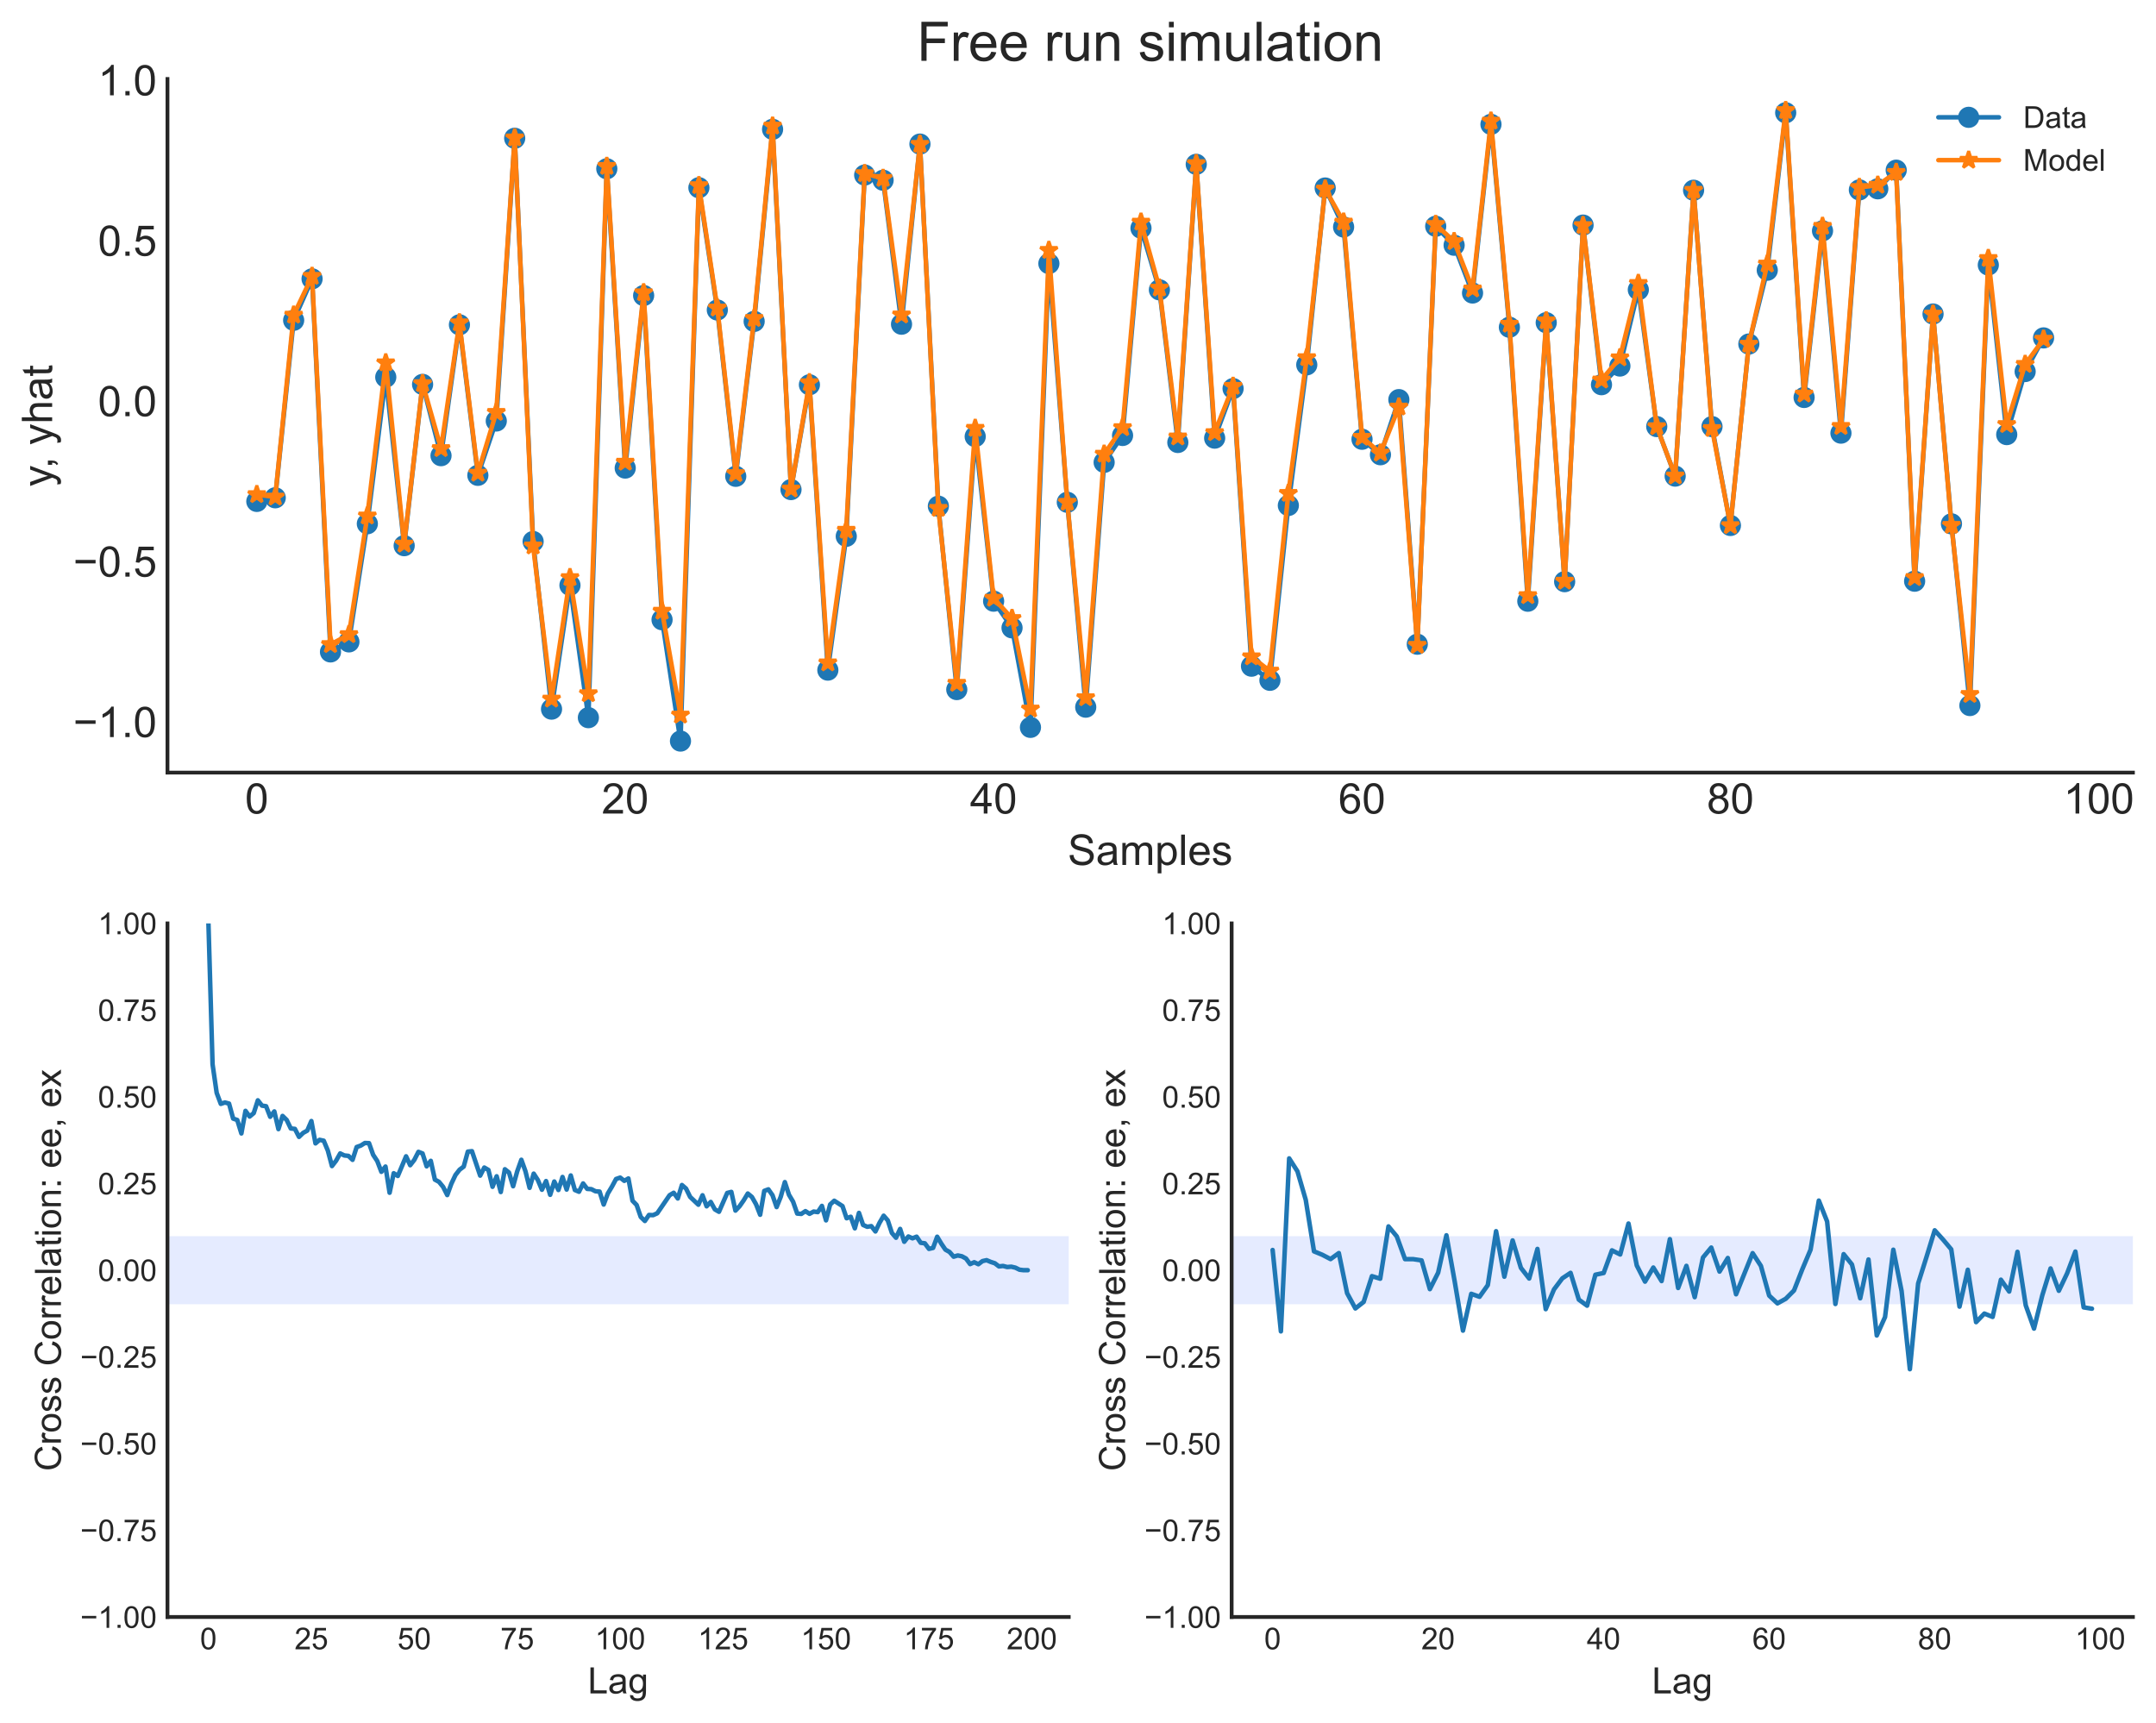 <?xml version="1.0" encoding="utf-8" standalone="no"?>
<!DOCTYPE svg PUBLIC "-//W3C//DTD SVG 1.1//EN"
  "http://www.w3.org/Graphics/SVG/1.1/DTD/svg11.dtd">
<!-- Created with matplotlib (https://matplotlib.org/) -->
<svg height="568.944pt" version="1.1" viewBox="0 0 711.947 568.944" width="711.947pt" xmlns="http://www.w3.org/2000/svg" xmlns:xlink="http://www.w3.org/1999/xlink">

 <defs>
  <style type="text/css">*{stroke-linecap:butt;stroke-linejoin:round;}</style>
 </defs>
 <g id="figure_1">
  <g id="patch_1">
   <path d="M 0 568.944 
L 711.947 568.944 
L 711.947 0 
L 0 0 
z
" style="fill:#ffffff;"/>
  </g>
  <g id="axes_1">
   <g id="patch_2">
    <path d="M 55.304 533.984 
L 352.913 533.984 
L 352.913 304.934 
L 55.304 304.934 
z
" style="fill:#ffffff;"/>
   </g>
   <g id="matplotlib.axis_1">
    <g id="xtick_1">
     <g id="line2d_1"/>
     <g id="text_1">
      <!-- 0 -->
      <g style="fill:#262626;" transform="translate(66.052 544.642)scale(0.1 -0.1)">
       <defs>
        <path d="M 4.156 35.297 
Q 4.156 48 6.766 55.734 
Q 9.375 63.484 14.516 67.672 
Q 19.672 71.875 27.484 71.875 
Q 33.25 71.875 37.594 69.547 
Q 41.938 67.234 44.766 62.859 
Q 47.609 58.5 49.219 52.219 
Q 50.828 45.953 50.828 35.297 
Q 50.828 22.703 48.234 14.969 
Q 45.656 7.234 40.5 3 
Q 35.359 -1.219 27.484 -1.219 
Q 17.141 -1.219 11.234 6.203 
Q 4.156 15.141 4.156 35.297 
z
M 13.188 35.297 
Q 13.188 17.672 17.312 11.828 
Q 21.438 6 27.484 6 
Q 33.547 6 37.672 11.859 
Q 41.797 17.719 41.797 35.297 
Q 41.797 52.984 37.672 58.781 
Q 33.547 64.594 27.391 64.594 
Q 21.344 64.594 17.719 59.469 
Q 13.188 52.938 13.188 35.297 
z
" id="ArialMT-48"/>
       </defs>
       <use xlink:href="#ArialMT-48"/>
      </g>
     </g>
    </g>
    <g id="xtick_2">
     <g id="line2d_2"/>
     <g id="text_2">
      <!-- 25 -->
      <g style="fill:#262626;" transform="translate(97.26 544.642)scale(0.1 -0.1)">
       <defs>
        <path d="M 50.344 8.453 
L 50.344 0 
L 3.031 0 
Q 2.938 3.172 4.047 6.109 
Q 5.859 10.938 9.828 15.625 
Q 13.812 20.312 21.344 26.469 
Q 33.016 36.031 37.109 41.625 
Q 41.219 47.219 41.219 52.203 
Q 41.219 57.422 37.469 61 
Q 33.734 64.594 27.734 64.594 
Q 21.391 64.594 17.578 60.781 
Q 13.766 56.984 13.719 50.25 
L 4.688 51.172 
Q 5.609 61.281 11.656 66.578 
Q 17.719 71.875 27.938 71.875 
Q 38.234 71.875 44.234 66.156 
Q 50.25 60.453 50.25 52 
Q 50.25 47.703 48.484 43.547 
Q 46.734 39.406 42.656 34.812 
Q 38.578 30.219 29.109 22.219 
Q 21.188 15.578 18.938 13.203 
Q 16.703 10.844 15.234 8.453 
z
" id="ArialMT-50"/>
        <path d="M 4.156 18.75 
L 13.375 19.531 
Q 14.406 12.797 18.141 9.391 
Q 21.875 6 27.156 6 
Q 33.5 6 37.891 10.781 
Q 42.281 15.578 42.281 23.484 
Q 42.281 31 38.062 35.344 
Q 33.844 39.703 27 39.703 
Q 22.75 39.703 19.328 37.766 
Q 15.922 35.844 13.969 32.766 
L 5.719 33.844 
L 12.641 70.609 
L 48.25 70.609 
L 48.25 62.203 
L 19.672 62.203 
L 15.828 42.969 
Q 22.266 47.469 29.344 47.469 
Q 38.719 47.469 45.156 40.969 
Q 51.609 34.469 51.609 24.266 
Q 51.609 14.547 45.953 7.469 
Q 39.062 -1.219 27.156 -1.219 
Q 17.391 -1.219 11.203 4.25 
Q 5.031 9.719 4.156 18.75 
z
" id="ArialMT-53"/>
       </defs>
       <use xlink:href="#ArialMT-50"/>
       <use x="55.615" xlink:href="#ArialMT-53"/>
      </g>
     </g>
    </g>
    <g id="xtick_3">
     <g id="line2d_3"/>
     <g id="text_3">
      <!-- 50 -->
      <g style="fill:#262626;" transform="translate(131.249 544.642)scale(0.1 -0.1)">
       <use xlink:href="#ArialMT-53"/>
       <use x="55.615" xlink:href="#ArialMT-48"/>
      </g>
     </g>
    </g>
    <g id="xtick_4">
     <g id="line2d_4"/>
     <g id="text_4">
      <!-- 75 -->
      <g style="fill:#262626;" transform="translate(165.238 544.642)scale(0.1 -0.1)">
       <defs>
        <path d="M 4.734 62.203 
L 4.734 70.656 
L 51.078 70.656 
L 51.078 63.812 
Q 44.234 56.547 37.516 44.484 
Q 30.812 32.422 27.156 19.672 
Q 24.516 10.688 23.781 0 
L 14.75 0 
Q 14.891 8.453 18.062 20.406 
Q 21.234 32.375 27.172 43.484 
Q 33.109 54.594 39.797 62.203 
z
" id="ArialMT-55"/>
       </defs>
       <use xlink:href="#ArialMT-55"/>
       <use x="55.615" xlink:href="#ArialMT-53"/>
      </g>
     </g>
    </g>
    <g id="xtick_5">
     <g id="line2d_5"/>
     <g id="text_5">
      <!-- 100 -->
      <g style="fill:#262626;" transform="translate(196.447 544.642)scale(0.1 -0.1)">
       <defs>
        <path d="M 37.25 0 
L 28.469 0 
L 28.469 56 
Q 25.297 52.984 20.141 49.953 
Q 14.984 46.922 10.891 45.406 
L 10.891 53.906 
Q 18.266 57.375 23.781 62.297 
Q 29.297 67.234 31.594 71.875 
L 37.25 71.875 
z
" id="ArialMT-49"/>
       </defs>
       <use xlink:href="#ArialMT-49"/>
       <use x="55.615" xlink:href="#ArialMT-48"/>
       <use x="111.23" xlink:href="#ArialMT-48"/>
      </g>
     </g>
    </g>
    <g id="xtick_6">
     <g id="line2d_6"/>
     <g id="text_6">
      <!-- 125 -->
      <g style="fill:#262626;" transform="translate(230.436 544.642)scale(0.1 -0.1)">
       <use xlink:href="#ArialMT-49"/>
       <use x="55.615" xlink:href="#ArialMT-50"/>
       <use x="111.23" xlink:href="#ArialMT-53"/>
      </g>
     </g>
    </g>
    <g id="xtick_7">
     <g id="line2d_7"/>
     <g id="text_7">
      <!-- 150 -->
      <g style="fill:#262626;" transform="translate(264.425 544.642)scale(0.1 -0.1)">
       <use xlink:href="#ArialMT-49"/>
       <use x="55.615" xlink:href="#ArialMT-53"/>
       <use x="111.23" xlink:href="#ArialMT-48"/>
      </g>
     </g>
    </g>
    <g id="xtick_8">
     <g id="line2d_8"/>
     <g id="text_8">
      <!-- 175 -->
      <g style="fill:#262626;" transform="translate(298.414 544.642)scale(0.1 -0.1)">
       <use xlink:href="#ArialMT-49"/>
       <use x="55.615" xlink:href="#ArialMT-55"/>
       <use x="111.23" xlink:href="#ArialMT-53"/>
      </g>
     </g>
    </g>
    <g id="xtick_9">
     <g id="line2d_9"/>
     <g id="text_9">
      <!-- 200 -->
      <g style="fill:#262626;" transform="translate(332.403 544.642)scale(0.1 -0.1)">
       <use xlink:href="#ArialMT-50"/>
       <use x="55.615" xlink:href="#ArialMT-48"/>
       <use x="111.23" xlink:href="#ArialMT-48"/>
      </g>
     </g>
    </g>
    <g id="text_10">
     <!-- Lag -->
     <g style="fill:#262626;" transform="translate(194.099 559.219)scale(0.12 -0.12)">
      <defs>
       <path d="M 7.328 0 
L 7.328 71.578 
L 16.797 71.578 
L 16.797 8.453 
L 52.047 8.453 
L 52.047 0 
z
" id="ArialMT-76"/>
       <path d="M 40.438 6.391 
Q 35.547 2.25 31.031 0.531 
Q 26.516 -1.172 21.344 -1.172 
Q 12.797 -1.172 8.203 3 
Q 3.609 7.172 3.609 13.672 
Q 3.609 17.484 5.344 20.625 
Q 7.078 23.781 9.891 25.688 
Q 12.703 27.594 16.219 28.562 
Q 18.797 29.25 24.031 29.891 
Q 34.672 31.156 39.703 32.906 
Q 39.75 34.719 39.75 35.203 
Q 39.75 40.578 37.25 42.781 
Q 33.891 45.75 27.25 45.75 
Q 21.047 45.75 18.094 43.578 
Q 15.141 41.406 13.719 35.891 
L 5.125 37.062 
Q 6.297 42.578 8.984 45.969 
Q 11.672 49.359 16.75 51.188 
Q 21.828 53.031 28.516 53.031 
Q 35.156 53.031 39.297 51.469 
Q 43.453 49.906 45.406 47.531 
Q 47.359 45.172 48.141 41.547 
Q 48.578 39.312 48.578 33.453 
L 48.578 21.734 
Q 48.578 9.469 49.141 6.219 
Q 49.703 2.984 51.375 0 
L 42.188 0 
Q 40.828 2.734 40.438 6.391 
z
M 39.703 26.031 
Q 34.906 24.078 25.344 22.703 
Q 19.922 21.922 17.672 20.938 
Q 15.438 19.969 14.203 18.094 
Q 12.984 16.219 12.984 13.922 
Q 12.984 10.406 15.641 8.062 
Q 18.312 5.719 23.438 5.719 
Q 28.516 5.719 32.469 7.938 
Q 36.422 10.156 38.281 14.016 
Q 39.703 17 39.703 22.797 
z
" id="ArialMT-97"/>
       <path d="M 4.984 -4.297 
L 13.531 -5.562 
Q 14.062 -9.516 16.5 -11.328 
Q 19.781 -13.766 25.438 -13.766 
Q 31.547 -13.766 34.859 -11.328 
Q 38.188 -8.891 39.359 -4.5 
Q 40.047 -1.812 39.984 6.781 
Q 34.234 0 25.641 0 
Q 14.938 0 9.078 7.719 
Q 3.219 15.438 3.219 26.219 
Q 3.219 33.641 5.906 39.906 
Q 8.594 46.188 13.688 49.609 
Q 18.797 53.031 25.688 53.031 
Q 34.859 53.031 40.828 45.609 
L 40.828 51.859 
L 48.922 51.859 
L 48.922 7.031 
Q 48.922 -5.078 46.453 -10.125 
Q 44 -15.188 38.641 -18.109 
Q 33.297 -21.047 25.484 -21.047 
Q 16.219 -21.047 10.5 -16.875 
Q 4.781 -12.703 4.984 -4.297 
z
M 12.25 26.859 
Q 12.25 16.656 16.297 11.969 
Q 20.359 7.281 26.469 7.281 
Q 32.516 7.281 36.609 11.938 
Q 40.719 16.609 40.719 26.562 
Q 40.719 36.078 36.5 40.906 
Q 32.281 45.75 26.312 45.75 
Q 20.453 45.75 16.344 40.984 
Q 12.25 36.234 12.25 26.859 
z
" id="ArialMT-103"/>
      </defs>
      <use xlink:href="#ArialMT-76"/>
      <use x="55.615" xlink:href="#ArialMT-97"/>
      <use x="111.23" xlink:href="#ArialMT-103"/>
     </g>
    </g>
   </g>
   <g id="matplotlib.axis_2">
    <g id="ytick_1">
     <g id="line2d_10"/>
     <g id="text_11">
      <!-- −1.00 -->
      <g style="fill:#262626;" transform="translate(26.503 537.563)scale(0.1 -0.1)">
       <defs>
        <path d="M 52.828 31.203 
L 5.562 31.203 
L 5.562 39.406 
L 52.828 39.406 
z
" id="ArialMT-8722"/>
        <path d="M 9.078 0 
L 9.078 10.016 
L 19.094 10.016 
L 19.094 0 
z
" id="ArialMT-46"/>
       </defs>
       <use xlink:href="#ArialMT-8722"/>
       <use x="58.398" xlink:href="#ArialMT-49"/>
       <use x="114.014" xlink:href="#ArialMT-46"/>
       <use x="141.797" xlink:href="#ArialMT-48"/>
       <use x="197.412" xlink:href="#ArialMT-48"/>
      </g>
     </g>
    </g>
    <g id="ytick_2">
     <g id="line2d_11"/>
     <g id="text_12">
      <!-- −0.75 -->
      <g style="fill:#262626;" transform="translate(26.503 508.932)scale(0.1 -0.1)">
       <use xlink:href="#ArialMT-8722"/>
       <use x="58.398" xlink:href="#ArialMT-48"/>
       <use x="114.014" xlink:href="#ArialMT-46"/>
       <use x="141.797" xlink:href="#ArialMT-55"/>
       <use x="197.412" xlink:href="#ArialMT-53"/>
      </g>
     </g>
    </g>
    <g id="ytick_3">
     <g id="line2d_12"/>
     <g id="text_13">
      <!-- −0.50 -->
      <g style="fill:#262626;" transform="translate(26.503 480.3)scale(0.1 -0.1)">
       <use xlink:href="#ArialMT-8722"/>
       <use x="58.398" xlink:href="#ArialMT-48"/>
       <use x="114.014" xlink:href="#ArialMT-46"/>
       <use x="141.797" xlink:href="#ArialMT-53"/>
       <use x="197.412" xlink:href="#ArialMT-48"/>
      </g>
     </g>
    </g>
    <g id="ytick_4">
     <g id="line2d_13"/>
     <g id="text_14">
      <!-- −0.25 -->
      <g style="fill:#262626;" transform="translate(26.503 451.669)scale(0.1 -0.1)">
       <use xlink:href="#ArialMT-8722"/>
       <use x="58.398" xlink:href="#ArialMT-48"/>
       <use x="114.014" xlink:href="#ArialMT-46"/>
       <use x="141.797" xlink:href="#ArialMT-50"/>
       <use x="197.412" xlink:href="#ArialMT-53"/>
      </g>
     </g>
    </g>
    <g id="ytick_5">
     <g id="line2d_14"/>
     <g id="text_15">
      <!-- 0.00 -->
      <g style="fill:#262626;" transform="translate(32.343 423.038)scale(0.1 -0.1)">
       <use xlink:href="#ArialMT-48"/>
       <use x="55.615" xlink:href="#ArialMT-46"/>
       <use x="83.398" xlink:href="#ArialMT-48"/>
       <use x="139.014" xlink:href="#ArialMT-48"/>
      </g>
     </g>
    </g>
    <g id="ytick_6">
     <g id="line2d_15"/>
     <g id="text_16">
      <!-- 0.25 -->
      <g style="fill:#262626;" transform="translate(32.343 394.407)scale(0.1 -0.1)">
       <use xlink:href="#ArialMT-48"/>
       <use x="55.615" xlink:href="#ArialMT-46"/>
       <use x="83.398" xlink:href="#ArialMT-50"/>
       <use x="139.014" xlink:href="#ArialMT-53"/>
      </g>
     </g>
    </g>
    <g id="ytick_7">
     <g id="line2d_16"/>
     <g id="text_17">
      <!-- 0.50 -->
      <g style="fill:#262626;" transform="translate(32.343 365.775)scale(0.1 -0.1)">
       <use xlink:href="#ArialMT-48"/>
       <use x="55.615" xlink:href="#ArialMT-46"/>
       <use x="83.398" xlink:href="#ArialMT-53"/>
       <use x="139.014" xlink:href="#ArialMT-48"/>
      </g>
     </g>
    </g>
    <g id="ytick_8">
     <g id="line2d_17"/>
     <g id="text_18">
      <!-- 0.75 -->
      <g style="fill:#262626;" transform="translate(32.343 337.144)scale(0.1 -0.1)">
       <use xlink:href="#ArialMT-48"/>
       <use x="55.615" xlink:href="#ArialMT-46"/>
       <use x="83.398" xlink:href="#ArialMT-55"/>
       <use x="139.014" xlink:href="#ArialMT-53"/>
      </g>
     </g>
    </g>
    <g id="ytick_9">
     <g id="line2d_18"/>
     <g id="text_19">
      <!-- 1.00 -->
      <g style="fill:#262626;" transform="translate(32.343 308.513)scale(0.1 -0.1)">
       <use xlink:href="#ArialMT-49"/>
       <use x="55.615" xlink:href="#ArialMT-46"/>
       <use x="83.398" xlink:href="#ArialMT-48"/>
       <use x="139.014" xlink:href="#ArialMT-48"/>
      </g>
     </g>
    </g>
    <g id="text_20">
     <!-- Cross Correlation: ee, ex -->
     <g style="fill:#262626;" transform="translate(20.118 485.815)rotate(-90)scale(0.12 -0.12)">
      <defs>
       <path d="M 58.797 25.094 
L 68.266 22.703 
Q 65.281 11.031 57.547 4.906 
Q 49.812 -1.219 38.625 -1.219 
Q 27.047 -1.219 19.797 3.484 
Q 12.547 8.203 8.766 17.141 
Q 4.984 26.078 4.984 36.328 
Q 4.984 47.516 9.25 55.828 
Q 13.531 64.156 21.406 68.469 
Q 29.297 72.797 38.766 72.797 
Q 49.516 72.797 56.828 67.328 
Q 64.156 61.859 67.047 51.953 
L 57.719 49.75 
Q 55.219 57.562 50.484 61.125 
Q 45.75 64.703 38.578 64.703 
Q 30.328 64.703 24.781 60.734 
Q 19.234 56.781 16.984 50.109 
Q 14.75 43.453 14.75 36.375 
Q 14.75 27.25 17.406 20.438 
Q 20.062 13.625 25.672 10.25 
Q 31.297 6.891 37.844 6.891 
Q 45.797 6.891 51.312 11.469 
Q 56.844 16.062 58.797 25.094 
z
" id="ArialMT-67"/>
       <path d="M 6.5 0 
L 6.5 51.859 
L 14.406 51.859 
L 14.406 44 
Q 17.438 49.516 20 51.266 
Q 22.562 53.031 25.641 53.031 
Q 30.078 53.031 34.672 50.203 
L 31.641 42.047 
Q 28.422 43.953 25.203 43.953 
Q 22.312 43.953 20.016 42.219 
Q 17.719 40.484 16.75 37.406 
Q 15.281 32.719 15.281 27.156 
L 15.281 0 
z
" id="ArialMT-114"/>
       <path d="M 3.328 25.922 
Q 3.328 40.328 11.328 47.266 
Q 18.016 53.031 27.641 53.031 
Q 38.328 53.031 45.109 46.016 
Q 51.906 39.016 51.906 26.656 
Q 51.906 16.656 48.906 10.906 
Q 45.906 5.172 40.156 2 
Q 34.422 -1.172 27.641 -1.172 
Q 16.75 -1.172 10.031 5.812 
Q 3.328 12.797 3.328 25.922 
z
M 12.359 25.922 
Q 12.359 15.969 16.703 11.016 
Q 21.047 6.062 27.641 6.062 
Q 34.188 6.062 38.531 11.031 
Q 42.875 16.016 42.875 26.219 
Q 42.875 35.844 38.5 40.797 
Q 34.125 45.75 27.641 45.75 
Q 21.047 45.75 16.703 40.812 
Q 12.359 35.891 12.359 25.922 
z
" id="ArialMT-111"/>
       <path d="M 3.078 15.484 
L 11.766 16.844 
Q 12.5 11.625 15.844 8.844 
Q 19.188 6.062 25.203 6.062 
Q 31.25 6.062 34.172 8.516 
Q 37.109 10.984 37.109 14.312 
Q 37.109 17.281 34.516 19 
Q 32.719 20.172 25.531 21.969 
Q 15.875 24.422 12.141 26.203 
Q 8.406 27.984 6.469 31.125 
Q 4.547 34.281 4.547 38.094 
Q 4.547 41.547 6.125 44.5 
Q 7.719 47.469 10.453 49.422 
Q 12.5 50.922 16.031 51.969 
Q 19.578 53.031 23.641 53.031 
Q 29.734 53.031 34.344 51.266 
Q 38.969 49.516 41.156 46.5 
Q 43.359 43.5 44.188 38.484 
L 35.594 37.312 
Q 35.016 41.312 32.203 43.547 
Q 29.391 45.797 24.266 45.797 
Q 18.219 45.797 15.625 43.797 
Q 13.031 41.797 13.031 39.109 
Q 13.031 37.406 14.109 36.031 
Q 15.188 34.625 17.484 33.688 
Q 18.797 33.203 25.25 31.453 
Q 34.578 28.953 38.25 27.359 
Q 41.938 25.781 44.031 22.75 
Q 46.141 19.734 46.141 15.234 
Q 46.141 10.844 43.578 6.953 
Q 41.016 3.078 36.172 0.953 
Q 31.344 -1.172 25.25 -1.172 
Q 15.141 -1.172 9.844 3.031 
Q 4.547 7.234 3.078 15.484 
z
" id="ArialMT-115"/>
       <path id="ArialMT-32"/>
       <path d="M 42.094 16.703 
L 51.172 15.578 
Q 49.031 7.625 43.219 3.219 
Q 37.406 -1.172 28.375 -1.172 
Q 17 -1.172 10.328 5.828 
Q 3.656 12.844 3.656 25.484 
Q 3.656 38.578 10.391 45.797 
Q 17.141 53.031 27.875 53.031 
Q 38.281 53.031 44.875 45.953 
Q 51.469 38.875 51.469 26.031 
Q 51.469 25.25 51.422 23.688 
L 12.75 23.688 
Q 13.234 15.141 17.578 10.594 
Q 21.922 6.062 28.422 6.062 
Q 33.25 6.062 36.672 8.594 
Q 40.094 11.141 42.094 16.703 
z
M 13.234 30.906 
L 42.188 30.906 
Q 41.609 37.453 38.875 40.719 
Q 34.672 45.797 27.984 45.797 
Q 21.922 45.797 17.797 41.75 
Q 13.672 37.703 13.234 30.906 
z
" id="ArialMT-101"/>
       <path d="M 6.391 0 
L 6.391 71.578 
L 15.188 71.578 
L 15.188 0 
z
" id="ArialMT-108"/>
       <path d="M 25.781 7.859 
L 27.047 0.094 
Q 23.344 -0.688 20.406 -0.688 
Q 15.625 -0.688 12.984 0.828 
Q 10.359 2.344 9.281 4.812 
Q 8.203 7.281 8.203 15.188 
L 8.203 45.016 
L 1.766 45.016 
L 1.766 51.859 
L 8.203 51.859 
L 8.203 64.703 
L 16.938 69.969 
L 16.938 51.859 
L 25.781 51.859 
L 25.781 45.016 
L 16.938 45.016 
L 16.938 14.703 
Q 16.938 10.938 17.406 9.859 
Q 17.875 8.797 18.922 8.156 
Q 19.969 7.516 21.922 7.516 
Q 23.391 7.516 25.781 7.859 
z
" id="ArialMT-116"/>
       <path d="M 6.641 61.469 
L 6.641 71.578 
L 15.438 71.578 
L 15.438 61.469 
z
M 6.641 0 
L 6.641 51.859 
L 15.438 51.859 
L 15.438 0 
z
" id="ArialMT-105"/>
       <path d="M 6.594 0 
L 6.594 51.859 
L 14.5 51.859 
L 14.5 44.484 
Q 20.219 53.031 31 53.031 
Q 35.688 53.031 39.625 51.344 
Q 43.562 49.656 45.516 46.922 
Q 47.469 44.188 48.25 40.438 
Q 48.734 37.984 48.734 31.891 
L 48.734 0 
L 39.938 0 
L 39.938 31.547 
Q 39.938 36.922 38.906 39.578 
Q 37.891 42.234 35.281 43.812 
Q 32.672 45.406 29.156 45.406 
Q 23.531 45.406 19.453 41.844 
Q 15.375 38.281 15.375 28.328 
L 15.375 0 
z
" id="ArialMT-110"/>
       <path d="M 9.031 41.844 
L 9.031 51.859 
L 19.047 51.859 
L 19.047 41.844 
z
M 9.031 0 
L 9.031 10.016 
L 19.047 10.016 
L 19.047 0 
z
" id="ArialMT-58"/>
       <path d="M 8.891 0 
L 8.891 10.016 
L 18.891 10.016 
L 18.891 0 
Q 18.891 -5.516 16.938 -8.906 
Q 14.984 -12.312 10.75 -14.156 
L 8.297 -10.406 
Q 11.078 -9.188 12.391 -6.812 
Q 13.719 -4.438 13.875 0 
z
" id="ArialMT-44"/>
       <path d="M 0.734 0 
L 19.672 26.953 
L 2.156 51.859 
L 13.141 51.859 
L 21.094 39.703 
Q 23.344 36.234 24.703 33.891 
Q 26.859 37.109 28.656 39.594 
L 37.406 51.859 
L 47.906 51.859 
L 29.984 27.438 
L 49.266 0 
L 38.484 0 
L 27.828 16.109 
L 25 20.453 
L 11.375 0 
z
" id="ArialMT-120"/>
      </defs>
      <use xlink:href="#ArialMT-67"/>
      <use x="72.217" xlink:href="#ArialMT-114"/>
      <use x="105.518" xlink:href="#ArialMT-111"/>
      <use x="161.133" xlink:href="#ArialMT-115"/>
      <use x="211.133" xlink:href="#ArialMT-115"/>
      <use x="261.133" xlink:href="#ArialMT-32"/>
      <use x="288.916" xlink:href="#ArialMT-67"/>
      <use x="361.133" xlink:href="#ArialMT-111"/>
      <use x="416.748" xlink:href="#ArialMT-114"/>
      <use x="450.049" xlink:href="#ArialMT-114"/>
      <use x="483.35" xlink:href="#ArialMT-101"/>
      <use x="538.965" xlink:href="#ArialMT-108"/>
      <use x="561.182" xlink:href="#ArialMT-97"/>
      <use x="616.797" xlink:href="#ArialMT-116"/>
      <use x="644.58" xlink:href="#ArialMT-105"/>
      <use x="666.797" xlink:href="#ArialMT-111"/>
      <use x="722.412" xlink:href="#ArialMT-110"/>
      <use x="778.027" xlink:href="#ArialMT-58"/>
      <use x="805.811" xlink:href="#ArialMT-32"/>
      <use x="833.594" xlink:href="#ArialMT-101"/>
      <use x="889.209" xlink:href="#ArialMT-101"/>
      <use x="944.824" xlink:href="#ArialMT-44"/>
      <use x="972.607" xlink:href="#ArialMT-32"/>
      <use x="1000.391" xlink:href="#ArialMT-101"/>
      <use x="1056.006" xlink:href="#ArialMT-120"/>
     </g>
    </g>
   </g>
   <g id="patch_3">
    <path clip-path="url(#p40903b739e)" d="M 55.304 408.222 
L 55.304 430.697 
L 352.913 430.697 
L 352.913 408.222 
z
" style="fill:#ccd9ff;opacity:0.5;"/>
   </g>
   <g id="line2d_19">
    <path clip-path="url(#p40903b739e)" d="M 68.832 304.934 
L 70.192 351.472 
L 71.551 360.904 
L 72.911 364.532 
L 74.27 364.071 
L 75.63 364.433 
L 76.989 369.388 
L 78.349 369.862 
L 79.709 374.295 
L 81.068 366.842 
L 82.428 368.716 
L 83.787 367.581 
L 85.147 363.36 
L 86.506 365.109 
L 87.866 365.31 
L 89.225 368.798 
L 90.585 367.025 
L 91.945 372.869 
L 93.304 368.52 
L 94.664 369.843 
L 96.023 372.652 
L 97.383 372.797 
L 98.742 375.435 
L 100.102 374.119 
L 101.462 373.364 
L 102.821 370.205 
L 104.181 377.579 
L 105.54 376.412 
L 106.9 376.699 
L 108.259 379.97 
L 109.619 385.072 
L 110.979 383.308 
L 112.338 380.9 
L 113.698 381.566 
L 115.057 381.713 
L 116.417 383.014 
L 117.776 378.787 
L 119.136 378.304 
L 120.495 377.453 
L 121.855 377.505 
L 123.215 381.347 
L 124.574 383.411 
L 125.934 386.969 
L 127.293 385.235 
L 128.653 393.878 
L 130.012 387.441 
L 131.372 388.337 
L 134.091 381.853 
L 135.451 384.786 
L 136.81 383.035 
L 138.17 380.375 
L 139.529 380.909 
L 140.889 385.161 
L 142.249 383.348 
L 143.608 389.546 
L 144.968 390.288 
L 146.327 391.945 
L 147.687 394.646 
L 149.046 390.899 
L 150.406 388.017 
L 151.765 386.271 
L 153.125 385.243 
L 154.485 380.309 
L 155.844 380.155 
L 158.563 388.227 
L 159.923 385.565 
L 161.282 386.36 
L 162.642 391.917 
L 164.002 388.449 
L 165.361 393.641 
L 166.721 386.128 
L 168.08 387.212 
L 169.44 391.729 
L 170.799 386.792 
L 172.159 382.996 
L 173.518 386.794 
L 174.878 392.259 
L 176.238 387.577 
L 177.597 389.669 
L 178.957 392.889 
L 180.316 390.028 
L 181.676 394.563 
L 183.035 390.177 
L 184.395 392.974 
L 185.755 388.676 
L 187.114 392.826 
L 188.474 388.176 
L 189.833 392.978 
L 191.193 393.552 
L 192.552 390.813 
L 193.912 392.606 
L 195.272 392.696 
L 196.631 393.394 
L 197.991 393.501 
L 199.35 397.773 
L 200.71 394.139 
L 202.069 391.873 
L 203.429 389.346 
L 204.788 388.881 
L 206.148 389.952 
L 207.508 389.162 
L 208.867 396.523 
L 210.227 397.923 
L 211.586 401.88 
L 212.946 403.207 
L 214.305 401.22 
L 215.665 401.282 
L 217.025 400.672 
L 221.103 394.706 
L 222.463 393.891 
L 223.822 395.771 
L 225.182 391.331 
L 226.541 392.504 
L 227.901 395.269 
L 230.62 397.833 
L 231.98 394.718 
L 233.339 398.359 
L 234.699 396.92 
L 236.058 399.385 
L 237.418 400.165 
L 240.137 393.951 
L 241.497 393.602 
L 242.856 399.772 
L 244.216 398.34 
L 245.575 396.396 
L 246.935 394.139 
L 248.295 395.281 
L 249.654 397.668 
L 251.014 401.15 
L 252.373 393.271 
L 253.733 392.761 
L 255.092 394.703 
L 256.452 398.612 
L 257.811 395.221 
L 259.171 390.369 
L 260.531 394.554 
L 261.89 396.837 
L 263.25 400.753 
L 264.609 400.866 
L 265.969 399.956 
L 267.328 400.838 
L 268.688 400.094 
L 270.048 400.274 
L 271.407 398.227 
L 272.767 403 
L 274.126 397.761 
L 275.486 396.523 
L 278.205 398.29 
L 279.564 402.3 
L 280.924 401.818 
L 282.284 405.628 
L 283.643 400.541 
L 285.003 404.508 
L 286.362 405.12 
L 287.722 404.906 
L 289.081 406.657 
L 290.441 403.799 
L 291.801 401.465 
L 293.16 403.017 
L 294.52 407.166 
L 295.879 408.738 
L 297.239 405.826 
L 298.598 410.066 
L 299.958 408.329 
L 301.318 408.928 
L 302.677 408.394 
L 304.037 410.409 
L 305.396 410.58 
L 306.756 412.419 
L 308.115 412.099 
L 309.475 408.41 
L 310.834 410.686 
L 312.194 412.673 
L 313.554 413.44 
L 314.913 414.995 
L 316.273 414.589 
L 317.632 414.866 
L 318.992 415.604 
L 320.351 417.446 
L 321.711 416.827 
L 323.071 417.485 
L 324.43 416.451 
L 325.79 416.149 
L 327.149 416.722 
L 328.509 417.166 
L 329.868 418.209 
L 331.228 418.057 
L 332.587 418.412 
L 333.947 418.304 
L 335.307 418.625 
L 336.666 419.298 
L 338.026 419.459 
L 339.385 419.459 
L 339.385 419.459 
" style="fill:none;stroke:#1f77b4;stroke-linecap:round;stroke-width:1.5;"/>
   </g>
   <g id="patch_4">
    <path d="M 55.304 533.984 
L 55.304 304.934 
" style="fill:none;stroke:#262626;stroke-linecap:square;stroke-linejoin:miter;stroke-width:1.25;"/>
   </g>
   <g id="patch_5">
    <path d="M 55.304 533.984 
L 352.913 533.984 
" style="fill:none;stroke:#262626;stroke-linecap:square;stroke-linejoin:miter;stroke-width:1.25;"/>
   </g>
  </g>
  <g id="axes_2">
   <g id="patch_6">
    <path d="M 406.713 533.984 
L 704.322 533.984 
L 704.322 304.934 
L 406.713 304.934 
z
" style="fill:#ffffff;"/>
   </g>
   <g id="matplotlib.axis_3">
    <g id="xtick_10">
     <g id="line2d_20"/>
     <g id="text_21">
      <!-- 0 -->
      <g style="fill:#262626;" transform="translate(417.46 544.642)scale(0.1 -0.1)">
       <use xlink:href="#ArialMT-48"/>
      </g>
     </g>
    </g>
    <g id="xtick_11">
     <g id="line2d_21"/>
     <g id="text_22">
      <!-- 20 -->
      <g style="fill:#262626;" transform="translate(469.337 544.642)scale(0.1 -0.1)">
       <use xlink:href="#ArialMT-50"/>
       <use x="55.615" xlink:href="#ArialMT-48"/>
      </g>
     </g>
    </g>
    <g id="xtick_12">
     <g id="line2d_22"/>
     <g id="text_23">
      <!-- 40 -->
      <g style="fill:#262626;" transform="translate(523.994 544.642)scale(0.1 -0.1)">
       <defs>
        <path d="M 32.328 0 
L 32.328 17.141 
L 1.266 17.141 
L 1.266 25.203 
L 33.938 71.578 
L 41.109 71.578 
L 41.109 25.203 
L 50.781 25.203 
L 50.781 17.141 
L 41.109 17.141 
L 41.109 0 
z
M 32.328 25.203 
L 32.328 57.469 
L 9.906 25.203 
z
" id="ArialMT-52"/>
       </defs>
       <use xlink:href="#ArialMT-52"/>
       <use x="55.615" xlink:href="#ArialMT-48"/>
      </g>
     </g>
    </g>
    <g id="xtick_13">
     <g id="line2d_23"/>
     <g id="text_24">
      <!-- 60 -->
      <g style="fill:#262626;" transform="translate(578.651 544.642)scale(0.1 -0.1)">
       <defs>
        <path d="M 49.75 54.047 
L 41.016 53.375 
Q 39.844 58.547 37.703 60.891 
Q 34.125 64.656 28.906 64.656 
Q 24.703 64.656 21.531 62.312 
Q 17.391 59.281 14.984 53.469 
Q 12.594 47.656 12.5 36.922 
Q 15.672 41.75 20.266 44.094 
Q 24.859 46.438 29.891 46.438 
Q 38.672 46.438 44.844 39.969 
Q 51.031 33.5 51.031 23.25 
Q 51.031 16.5 48.125 10.719 
Q 45.219 4.938 40.141 1.859 
Q 35.062 -1.219 28.609 -1.219 
Q 17.625 -1.219 10.688 6.859 
Q 3.766 14.938 3.766 33.5 
Q 3.766 54.25 11.422 63.672 
Q 18.109 71.875 29.438 71.875 
Q 37.891 71.875 43.281 67.141 
Q 48.688 62.406 49.75 54.047 
z
M 13.875 23.188 
Q 13.875 18.656 15.797 14.5 
Q 17.719 10.359 21.188 8.172 
Q 24.656 6 28.469 6 
Q 34.031 6 38.031 10.484 
Q 42.047 14.984 42.047 22.703 
Q 42.047 30.125 38.078 34.391 
Q 34.125 38.672 28.125 38.672 
Q 22.172 38.672 18.016 34.391 
Q 13.875 30.125 13.875 23.188 
z
" id="ArialMT-54"/>
       </defs>
       <use xlink:href="#ArialMT-54"/>
       <use x="55.615" xlink:href="#ArialMT-48"/>
      </g>
     </g>
    </g>
    <g id="xtick_14">
     <g id="line2d_24"/>
     <g id="text_25">
      <!-- 80 -->
      <g style="fill:#262626;" transform="translate(633.309 544.642)scale(0.1 -0.1)">
       <defs>
        <path d="M 17.672 38.812 
Q 12.203 40.828 9.562 44.531 
Q 6.938 48.25 6.938 53.422 
Q 6.938 61.234 12.547 66.547 
Q 18.172 71.875 27.484 71.875 
Q 36.859 71.875 42.578 66.422 
Q 48.297 60.984 48.297 53.172 
Q 48.297 48.188 45.672 44.5 
Q 43.062 40.828 37.75 38.812 
Q 44.344 36.672 47.781 31.875 
Q 51.219 27.094 51.219 20.453 
Q 51.219 11.281 44.719 5.031 
Q 38.234 -1.219 27.641 -1.219 
Q 17.047 -1.219 10.547 5.047 
Q 4.047 11.328 4.047 20.703 
Q 4.047 27.688 7.594 32.391 
Q 11.141 37.109 17.672 38.812 
z
M 15.922 53.719 
Q 15.922 48.641 19.188 45.406 
Q 22.469 42.188 27.688 42.188 
Q 32.766 42.188 36.016 45.375 
Q 39.266 48.578 39.266 53.219 
Q 39.266 58.062 35.906 61.359 
Q 32.562 64.656 27.594 64.656 
Q 22.562 64.656 19.234 61.422 
Q 15.922 58.203 15.922 53.719 
z
M 13.094 20.656 
Q 13.094 16.891 14.875 13.375 
Q 16.656 9.859 20.172 7.922 
Q 23.688 6 27.734 6 
Q 34.031 6 38.125 10.047 
Q 42.234 14.109 42.234 20.359 
Q 42.234 26.703 38.016 30.859 
Q 33.797 35.016 27.438 35.016 
Q 21.234 35.016 17.156 30.906 
Q 13.094 26.812 13.094 20.656 
z
" id="ArialMT-56"/>
       </defs>
       <use xlink:href="#ArialMT-56"/>
       <use x="55.615" xlink:href="#ArialMT-48"/>
      </g>
     </g>
    </g>
    <g id="xtick_15">
     <g id="line2d_25"/>
     <g id="text_26">
      <!-- 100 -->
      <g style="fill:#262626;" transform="translate(685.185 544.642)scale(0.1 -0.1)">
       <use xlink:href="#ArialMT-49"/>
       <use x="55.615" xlink:href="#ArialMT-48"/>
       <use x="111.23" xlink:href="#ArialMT-48"/>
      </g>
     </g>
    </g>
    <g id="text_27">
     <!-- Lag -->
     <g style="fill:#262626;" transform="translate(545.508 559.219)scale(0.12 -0.12)">
      <use xlink:href="#ArialMT-76"/>
      <use x="55.615" xlink:href="#ArialMT-97"/>
      <use x="111.23" xlink:href="#ArialMT-103"/>
     </g>
    </g>
   </g>
   <g id="matplotlib.axis_4">
    <g id="ytick_10">
     <g id="line2d_26"/>
     <g id="text_28">
      <!-- −1.00 -->
      <g style="fill:#262626;" transform="translate(377.911 537.563)scale(0.1 -0.1)">
       <use xlink:href="#ArialMT-8722"/>
       <use x="58.398" xlink:href="#ArialMT-49"/>
       <use x="114.014" xlink:href="#ArialMT-46"/>
       <use x="141.797" xlink:href="#ArialMT-48"/>
       <use x="197.412" xlink:href="#ArialMT-48"/>
      </g>
     </g>
    </g>
    <g id="ytick_11">
     <g id="line2d_27"/>
     <g id="text_29">
      <!-- −0.75 -->
      <g style="fill:#262626;" transform="translate(377.911 508.932)scale(0.1 -0.1)">
       <use xlink:href="#ArialMT-8722"/>
       <use x="58.398" xlink:href="#ArialMT-48"/>
       <use x="114.014" xlink:href="#ArialMT-46"/>
       <use x="141.797" xlink:href="#ArialMT-55"/>
       <use x="197.412" xlink:href="#ArialMT-53"/>
      </g>
     </g>
    </g>
    <g id="ytick_12">
     <g id="line2d_28"/>
     <g id="text_30">
      <!-- −0.50 -->
      <g style="fill:#262626;" transform="translate(377.911 480.3)scale(0.1 -0.1)">
       <use xlink:href="#ArialMT-8722"/>
       <use x="58.398" xlink:href="#ArialMT-48"/>
       <use x="114.014" xlink:href="#ArialMT-46"/>
       <use x="141.797" xlink:href="#ArialMT-53"/>
       <use x="197.412" xlink:href="#ArialMT-48"/>
      </g>
     </g>
    </g>
    <g id="ytick_13">
     <g id="line2d_29"/>
     <g id="text_31">
      <!-- −0.25 -->
      <g style="fill:#262626;" transform="translate(377.911 451.669)scale(0.1 -0.1)">
       <use xlink:href="#ArialMT-8722"/>
       <use x="58.398" xlink:href="#ArialMT-48"/>
       <use x="114.014" xlink:href="#ArialMT-46"/>
       <use x="141.797" xlink:href="#ArialMT-50"/>
       <use x="197.412" xlink:href="#ArialMT-53"/>
      </g>
     </g>
    </g>
    <g id="ytick_14">
     <g id="line2d_30"/>
     <g id="text_32">
      <!-- 0.00 -->
      <g style="fill:#262626;" transform="translate(383.752 423.038)scale(0.1 -0.1)">
       <use xlink:href="#ArialMT-48"/>
       <use x="55.615" xlink:href="#ArialMT-46"/>
       <use x="83.398" xlink:href="#ArialMT-48"/>
       <use x="139.014" xlink:href="#ArialMT-48"/>
      </g>
     </g>
    </g>
    <g id="ytick_15">
     <g id="line2d_31"/>
     <g id="text_33">
      <!-- 0.25 -->
      <g style="fill:#262626;" transform="translate(383.752 394.407)scale(0.1 -0.1)">
       <use xlink:href="#ArialMT-48"/>
       <use x="55.615" xlink:href="#ArialMT-46"/>
       <use x="83.398" xlink:href="#ArialMT-50"/>
       <use x="139.014" xlink:href="#ArialMT-53"/>
      </g>
     </g>
    </g>
    <g id="ytick_16">
     <g id="line2d_32"/>
     <g id="text_34">
      <!-- 0.50 -->
      <g style="fill:#262626;" transform="translate(383.752 365.775)scale(0.1 -0.1)">
       <use xlink:href="#ArialMT-48"/>
       <use x="55.615" xlink:href="#ArialMT-46"/>
       <use x="83.398" xlink:href="#ArialMT-53"/>
       <use x="139.014" xlink:href="#ArialMT-48"/>
      </g>
     </g>
    </g>
    <g id="ytick_17">
     <g id="line2d_33"/>
     <g id="text_35">
      <!-- 0.75 -->
      <g style="fill:#262626;" transform="translate(383.752 337.144)scale(0.1 -0.1)">
       <use xlink:href="#ArialMT-48"/>
       <use x="55.615" xlink:href="#ArialMT-46"/>
       <use x="83.398" xlink:href="#ArialMT-55"/>
       <use x="139.014" xlink:href="#ArialMT-53"/>
      </g>
     </g>
    </g>
    <g id="ytick_18">
     <g id="line2d_34"/>
     <g id="text_36">
      <!-- 1.00 -->
      <g style="fill:#262626;" transform="translate(383.752 308.513)scale(0.1 -0.1)">
       <use xlink:href="#ArialMT-49"/>
       <use x="55.615" xlink:href="#ArialMT-46"/>
       <use x="83.398" xlink:href="#ArialMT-48"/>
       <use x="139.014" xlink:href="#ArialMT-48"/>
      </g>
     </g>
    </g>
    <g id="text_37">
     <!-- Cross Correlation: ee, ex -->
     <g style="fill:#262626;" transform="translate(371.526 485.815)rotate(-90)scale(0.12 -0.12)">
      <use xlink:href="#ArialMT-67"/>
      <use x="72.217" xlink:href="#ArialMT-114"/>
      <use x="105.518" xlink:href="#ArialMT-111"/>
      <use x="161.133" xlink:href="#ArialMT-115"/>
      <use x="211.133" xlink:href="#ArialMT-115"/>
      <use x="261.133" xlink:href="#ArialMT-32"/>
      <use x="288.916" xlink:href="#ArialMT-67"/>
      <use x="361.133" xlink:href="#ArialMT-111"/>
      <use x="416.748" xlink:href="#ArialMT-114"/>
      <use x="450.049" xlink:href="#ArialMT-114"/>
      <use x="483.35" xlink:href="#ArialMT-101"/>
      <use x="538.965" xlink:href="#ArialMT-108"/>
      <use x="561.182" xlink:href="#ArialMT-97"/>
      <use x="616.797" xlink:href="#ArialMT-116"/>
      <use x="644.58" xlink:href="#ArialMT-105"/>
      <use x="666.797" xlink:href="#ArialMT-111"/>
      <use x="722.412" xlink:href="#ArialMT-110"/>
      <use x="778.027" xlink:href="#ArialMT-58"/>
      <use x="805.811" xlink:href="#ArialMT-32"/>
      <use x="833.594" xlink:href="#ArialMT-101"/>
      <use x="889.209" xlink:href="#ArialMT-101"/>
      <use x="944.824" xlink:href="#ArialMT-44"/>
      <use x="972.607" xlink:href="#ArialMT-32"/>
      <use x="1000.391" xlink:href="#ArialMT-101"/>
      <use x="1056.006" xlink:href="#ArialMT-120"/>
     </g>
    </g>
   </g>
   <g id="patch_7">
    <path clip-path="url(#p28a84180d8)" d="M 406.713 408.222 
L 406.713 430.697 
L 704.322 430.697 
L 704.322 408.222 
z
" style="fill:#ccd9ff;opacity:0.5;"/>
   </g>
   <g id="line2d_35">
    <path clip-path="url(#p28a84180d8)" d="M 420.241 412.788 
L 422.973 439.661 
L 425.706 382.535 
L 428.439 386.805 
L 431.172 396.204 
L 433.905 413.233 
L 436.638 414.364 
L 439.371 415.787 
L 442.104 413.805 
L 444.836 427.048 
L 447.569 432.09 
L 450.302 429.93 
L 453.035 421.425 
L 455.768 422.265 
L 458.501 405.002 
L 461.234 408.294 
L 463.966 415.804 
L 466.699 415.813 
L 469.432 416.224 
L 472.165 425.71 
L 474.898 420.288 
L 477.631 407.934 
L 480.364 423.186 
L 483.096 439.412 
L 485.829 427.261 
L 488.562 428.237 
L 491.295 424.386 
L 494.028 406.582 
L 496.761 421.604 
L 499.494 409.632 
L 502.226 418.683 
L 504.959 422.204 
L 507.692 412.436 
L 510.425 432.325 
L 513.158 425.8 
L 515.891 422.159 
L 518.624 420.337 
L 521.356 429.18 
L 524.089 431.17 
L 526.822 420.955 
L 529.555 420.38 
L 532.288 412.906 
L 535.021 414.264 
L 537.754 404.051 
L 540.487 417.886 
L 543.219 423.23 
L 545.952 418.58 
L 548.685 423.047 
L 551.418 409.212 
L 554.151 425.331 
L 556.884 418.028 
L 559.617 428.367 
L 562.349 415.267 
L 565.082 411.983 
L 567.815 419.915 
L 570.548 415.43 
L 573.281 427.41 
L 576.014 420.608 
L 578.747 413.831 
L 581.479 418.034 
L 584.212 427.85 
L 586.945 430.41 
L 589.678 428.901 
L 592.411 426.159 
L 595.144 419.172 
L 597.877 412.694 
L 600.609 396.476 
L 603.342 403.362 
L 606.075 430.616 
L 608.808 414.159 
L 611.541 417.566 
L 614.274 428.728 
L 617.007 415.92 
L 619.739 441.013 
L 622.472 434.933 
L 625.205 412.699 
L 627.938 426.356 
L 630.671 452.151 
L 633.404 423.851 
L 636.137 415.171 
L 638.87 406.286 
L 641.602 409.322 
L 644.335 412.575 
L 647.068 431.485 
L 649.801 419.318 
L 652.534 436.609 
L 655.267 433.783 
L 658 434.886 
L 660.732 422.599 
L 663.465 426.505 
L 666.198 413.395 
L 668.931 431.061 
L 671.664 438.738 
L 674.397 427.769 
L 677.13 418.881 
L 679.862 426.256 
L 682.595 420.509 
L 685.328 413.307 
L 688.061 431.733 
L 690.794 432.173 
" style="fill:none;stroke:#1f77b4;stroke-linecap:round;stroke-width:1.5;"/>
   </g>
   <g id="patch_8">
    <path d="M 406.713 533.984 
L 406.713 304.934 
" style="fill:none;stroke:#262626;stroke-linecap:square;stroke-linejoin:miter;stroke-width:1.25;"/>
   </g>
   <g id="patch_9">
    <path d="M 406.713 533.984 
L 704.322 533.984 
" style="fill:none;stroke:#262626;stroke-linecap:square;stroke-linejoin:miter;stroke-width:1.25;"/>
   </g>
  </g>
  <g id="axes_3">
   <g id="patch_10">
    <path d="M 55.304 255.134 
L 704.322 255.134 
L 704.322 26.084 
L 55.304 26.084 
z
" style="fill:#ffffff;"/>
   </g>
   <g id="matplotlib.axis_5">
    <g id="xtick_16">
     <g id="line2d_36"/>
     <g id="text_38">
      <!-- 0 -->
      <g style="fill:#262626;" transform="translate(80.912 268.655)scale(0.14 -0.14)">
       <use xlink:href="#ArialMT-48"/>
      </g>
     </g>
    </g>
    <g id="xtick_17">
     <g id="line2d_37"/>
     <g id="text_39">
      <!-- 20 -->
      <g style="fill:#262626;" transform="translate(198.673 268.655)scale(0.14 -0.14)">
       <use xlink:href="#ArialMT-50"/>
       <use x="55.615" xlink:href="#ArialMT-48"/>
      </g>
     </g>
    </g>
    <g id="xtick_18">
     <g id="line2d_38"/>
     <g id="text_40">
      <!-- 40 -->
      <g style="fill:#262626;" transform="translate(320.325 268.655)scale(0.14 -0.14)">
       <use xlink:href="#ArialMT-52"/>
       <use x="55.615" xlink:href="#ArialMT-48"/>
      </g>
     </g>
    </g>
    <g id="xtick_19">
     <g id="line2d_39"/>
     <g id="text_41">
      <!-- 60 -->
      <g style="fill:#262626;" transform="translate(441.978 268.655)scale(0.14 -0.14)">
       <use xlink:href="#ArialMT-54"/>
       <use x="55.615" xlink:href="#ArialMT-48"/>
      </g>
     </g>
    </g>
    <g id="xtick_20">
     <g id="line2d_40"/>
     <g id="text_42">
      <!-- 80 -->
      <g style="fill:#262626;" transform="translate(563.631 268.655)scale(0.14 -0.14)">
       <use xlink:href="#ArialMT-56"/>
       <use x="55.615" xlink:href="#ArialMT-48"/>
      </g>
     </g>
    </g>
    <g id="xtick_21">
     <g id="line2d_41"/>
     <g id="text_43">
      <!-- 100 -->
      <g style="fill:#262626;" transform="translate(681.391 268.655)scale(0.14 -0.14)">
       <use xlink:href="#ArialMT-49"/>
       <use x="55.615" xlink:href="#ArialMT-48"/>
       <use x="111.23" xlink:href="#ArialMT-48"/>
      </g>
     </g>
    </g>
    <g id="text_44">
     <!-- Samples -->
     <g style="fill:#262626;" transform="translate(352.58 285.629)scale(0.14 -0.14)">
      <defs>
       <path d="M 4.5 23 
L 13.422 23.781 
Q 14.062 18.406 16.375 14.969 
Q 18.703 11.531 23.578 9.406 
Q 28.469 7.281 34.578 7.281 
Q 39.984 7.281 44.141 8.891 
Q 48.297 10.5 50.312 13.297 
Q 52.344 16.109 52.344 19.438 
Q 52.344 22.797 50.391 25.312 
Q 48.438 27.828 43.953 29.547 
Q 41.062 30.672 31.203 33.031 
Q 21.344 35.406 17.391 37.5 
Q 12.25 40.188 9.734 44.156 
Q 7.234 48.141 7.234 53.078 
Q 7.234 58.5 10.297 63.203 
Q 13.375 67.922 19.281 70.359 
Q 25.203 72.797 32.422 72.797 
Q 40.375 72.797 46.453 70.234 
Q 52.547 67.672 55.812 62.688 
Q 59.078 57.719 59.328 51.422 
L 50.25 50.734 
Q 49.516 57.516 45.281 60.984 
Q 41.062 64.453 32.812 64.453 
Q 24.219 64.453 20.281 61.297 
Q 16.359 58.156 16.359 53.719 
Q 16.359 49.859 19.141 47.359 
Q 21.875 44.875 33.422 42.266 
Q 44.969 39.656 49.266 37.703 
Q 55.516 34.812 58.484 30.391 
Q 61.469 25.984 61.469 20.219 
Q 61.469 14.5 58.203 9.438 
Q 54.938 4.391 48.797 1.578 
Q 42.672 -1.219 35.016 -1.219 
Q 25.297 -1.219 18.719 1.609 
Q 12.156 4.438 8.422 10.125 
Q 4.688 15.828 4.5 23 
z
" id="ArialMT-83"/>
       <path d="M 6.594 0 
L 6.594 51.859 
L 14.453 51.859 
L 14.453 44.578 
Q 16.891 48.391 20.938 50.703 
Q 25 53.031 30.172 53.031 
Q 35.938 53.031 39.625 50.641 
Q 43.312 48.25 44.828 43.953 
Q 50.984 53.031 60.844 53.031 
Q 68.562 53.031 72.703 48.75 
Q 76.859 44.484 76.859 35.594 
L 76.859 0 
L 68.109 0 
L 68.109 32.672 
Q 68.109 37.938 67.25 40.25 
Q 66.406 42.578 64.156 43.984 
Q 61.922 45.406 58.891 45.406 
Q 53.422 45.406 49.797 41.766 
Q 46.188 38.141 46.188 30.125 
L 46.188 0 
L 37.406 0 
L 37.406 33.688 
Q 37.406 39.547 35.25 42.469 
Q 33.109 45.406 28.219 45.406 
Q 24.516 45.406 21.359 43.453 
Q 18.219 41.5 16.797 37.734 
Q 15.375 33.984 15.375 26.906 
L 15.375 0 
z
" id="ArialMT-109"/>
       <path d="M 6.594 -19.875 
L 6.594 51.859 
L 14.594 51.859 
L 14.594 45.125 
Q 17.438 49.078 21 51.047 
Q 24.562 53.031 29.641 53.031 
Q 36.281 53.031 41.359 49.609 
Q 46.438 46.188 49.016 39.953 
Q 51.609 33.734 51.609 26.312 
Q 51.609 18.359 48.75 11.984 
Q 45.906 5.609 40.453 2.219 
Q 35.016 -1.172 29 -1.172 
Q 24.609 -1.172 21.109 0.688 
Q 17.625 2.547 15.375 5.375 
L 15.375 -19.875 
z
M 14.547 25.641 
Q 14.547 15.625 18.594 10.844 
Q 22.656 6.062 28.422 6.062 
Q 34.281 6.062 38.453 11.016 
Q 42.625 15.969 42.625 26.375 
Q 42.625 36.281 38.547 41.203 
Q 34.469 46.141 28.812 46.141 
Q 23.188 46.141 18.859 40.891 
Q 14.547 35.641 14.547 25.641 
z
" id="ArialMT-112"/>
      </defs>
      <use xlink:href="#ArialMT-83"/>
      <use x="66.699" xlink:href="#ArialMT-97"/>
      <use x="122.314" xlink:href="#ArialMT-109"/>
      <use x="205.615" xlink:href="#ArialMT-112"/>
      <use x="261.23" xlink:href="#ArialMT-108"/>
      <use x="283.447" xlink:href="#ArialMT-101"/>
      <use x="339.062" xlink:href="#ArialMT-115"/>
     </g>
    </g>
   </g>
   <g id="matplotlib.axis_6">
    <g id="ytick_19">
     <g id="line2d_42"/>
     <g id="text_45">
      <!-- −1.0 -->
      <g style="fill:#262626;" transform="translate(24.168 243.401)scale(0.14 -0.14)">
       <use xlink:href="#ArialMT-8722"/>
       <use x="58.398" xlink:href="#ArialMT-49"/>
       <use x="114.014" xlink:href="#ArialMT-46"/>
       <use x="141.797" xlink:href="#ArialMT-48"/>
      </g>
     </g>
    </g>
    <g id="ytick_20">
     <g id="line2d_43"/>
     <g id="text_46">
      <!-- −0.5 -->
      <g style="fill:#262626;" transform="translate(24.168 190.421)scale(0.14 -0.14)">
       <use xlink:href="#ArialMT-8722"/>
       <use x="58.398" xlink:href="#ArialMT-48"/>
       <use x="114.014" xlink:href="#ArialMT-46"/>
       <use x="141.797" xlink:href="#ArialMT-53"/>
      </g>
     </g>
    </g>
    <g id="ytick_21">
     <g id="line2d_44"/>
     <g id="text_47">
      <!-- 0.0 -->
      <g style="fill:#262626;" transform="translate(32.344 137.442)scale(0.14 -0.14)">
       <use xlink:href="#ArialMT-48"/>
       <use x="55.615" xlink:href="#ArialMT-46"/>
       <use x="83.398" xlink:href="#ArialMT-48"/>
      </g>
     </g>
    </g>
    <g id="ytick_22">
     <g id="line2d_45"/>
     <g id="text_48">
      <!-- 0.5 -->
      <g style="fill:#262626;" transform="translate(32.344 84.462)scale(0.14 -0.14)">
       <use xlink:href="#ArialMT-48"/>
       <use x="55.615" xlink:href="#ArialMT-46"/>
       <use x="83.398" xlink:href="#ArialMT-53"/>
      </g>
     </g>
    </g>
    <g id="ytick_23">
     <g id="line2d_46"/>
     <g id="text_49">
      <!-- 1.0 -->
      <g style="fill:#262626;" transform="translate(32.344 31.482)scale(0.14 -0.14)">
       <use xlink:href="#ArialMT-49"/>
       <use x="55.615" xlink:href="#ArialMT-46"/>
       <use x="83.398" xlink:href="#ArialMT-48"/>
      </g>
     </g>
    </g>
    <g id="text_50">
     <!-- y, yhat -->
     <g style="fill:#262626;" transform="translate(17.221 160.712)rotate(-90)scale(0.14 -0.14)">
      <defs>
       <path d="M 6.203 -19.969 
L 5.219 -11.719 
Q 8.109 -12.5 10.25 -12.5 
Q 13.188 -12.5 14.938 -11.516 
Q 16.703 -10.547 17.828 -8.797 
Q 18.656 -7.469 20.516 -2.25 
Q 20.75 -1.516 21.297 -0.094 
L 1.609 51.859 
L 11.078 51.859 
L 21.875 21.828 
Q 23.969 16.109 25.641 9.812 
Q 27.156 15.875 29.25 21.625 
L 40.328 51.859 
L 49.125 51.859 
L 29.391 -0.875 
Q 26.219 -9.422 24.469 -12.641 
Q 22.125 -17 19.094 -19.016 
Q 16.062 -21.047 11.859 -21.047 
Q 9.328 -21.047 6.203 -19.969 
z
" id="ArialMT-121"/>
       <path d="M 6.594 0 
L 6.594 71.578 
L 15.375 71.578 
L 15.375 45.906 
Q 21.531 53.031 30.906 53.031 
Q 36.672 53.031 40.922 50.75 
Q 45.172 48.484 47 44.484 
Q 48.828 40.484 48.828 32.859 
L 48.828 0 
L 40.047 0 
L 40.047 32.859 
Q 40.047 39.453 37.188 42.453 
Q 34.328 45.453 29.109 45.453 
Q 25.203 45.453 21.75 43.422 
Q 18.312 41.406 16.844 37.938 
Q 15.375 34.469 15.375 28.375 
L 15.375 0 
z
" id="ArialMT-104"/>
      </defs>
      <use xlink:href="#ArialMT-121"/>
      <use x="42.625" xlink:href="#ArialMT-44"/>
      <use x="70.408" xlink:href="#ArialMT-32"/>
      <use x="98.191" xlink:href="#ArialMT-121"/>
      <use x="148.191" xlink:href="#ArialMT-104"/>
      <use x="203.807" xlink:href="#ArialMT-97"/>
      <use x="259.422" xlink:href="#ArialMT-116"/>
     </g>
    </g>
   </g>
   <g id="line2d_47">
    <path clip-path="url(#p77785ec275)" d="M 84.805 165.582 
L 90.888 164.385 
L 96.97 105.774 
L 103.053 92.084 
L 109.136 215.284 
L 115.218 211.971 
L 121.301 172.964 
L 127.384 124.559 
L 133.466 180.198 
L 139.549 126.941 
L 145.632 150.478 
L 151.714 107.259 
L 157.797 156.972 
L 163.879 139.03 
L 169.962 45.659 
L 176.045 178.82 
L 182.127 234.177 
L 188.21 193.287 
L 194.293 236.994 
L 200.375 55.732 
L 206.458 154.569 
L 212.54 97.593 
L 218.623 204.661 
L 224.706 244.723 
L 230.788 61.989 
L 236.871 102.373 
L 242.954 157.295 
L 249.036 106.14 
L 255.119 42.703 
L 261.202 161.672 
L 267.284 127.063 
L 273.367 221.292 
L 279.449 177.108 
L 285.532 57.804 
L 291.615 59.519 
L 297.697 107.064 
L 303.78 47.579 
L 309.863 167.157 
L 315.945 227.72 
L 322.028 144.167 
L 328.111 198.526 
L 334.193 207.337 
L 340.276 240.202 
L 346.358 87.039 
L 352.441 165.872 
L 358.524 233.528 
L 364.606 152.689 
L 370.689 143.807 
L 376.772 75.348 
L 382.854 95.712 
L 388.937 146.12 
L 395.02 54.267 
L 401.102 144.684 
L 407.185 128.324 
L 413.267 219.997 
L 419.35 224.658 
L 425.433 166.925 
L 431.515 120.472 
L 437.598 62.086 
L 443.681 74.965 
L 449.763 145.057 
L 455.846 150.167 
L 461.929 131.963 
L 468.011 212.738 
L 474.094 74.723 
L 480.176 80.984 
L 486.259 96.762 
L 492.342 41.066 
L 498.424 108.071 
L 504.507 198.54 
L 510.59 106.556 
L 516.672 192.085 
L 522.755 74.332 
L 528.838 127.037 
L 534.92 120.874 
L 541.003 95.701 
L 547.085 140.866 
L 553.168 157.225 
L 559.251 62.82 
L 565.333 140.88 
L 571.416 173.528 
L 577.499 113.604 
L 583.581 89.24 
L 589.664 37.238 
L 595.747 131.254 
L 601.829 76.235 
L 607.912 143.035 
L 613.994 62.706 
L 620.077 62.35 
L 626.16 56.196 
L 632.242 191.93 
L 638.325 103.693 
L 644.408 172.988 
L 650.49 232.993 
L 656.573 87.518 
L 662.655 143.517 
L 668.738 122.695 
L 674.821 111.585 
" style="fill:none;stroke:#1f77b4;stroke-linecap:round;stroke-width:1.5;"/>
    <defs>
     <path d="M 0 3 
C 0.796 3 1.559 2.684 2.121 2.121 
C 2.684 1.559 3 0.796 3 0 
C 3 -0.796 2.684 -1.559 2.121 -2.121 
C 1.559 -2.684 0.796 -3 0 -3 
C -0.796 -3 -1.559 -2.684 -2.121 -2.121 
C -2.684 -1.559 -3 -0.796 -3 0 
C -3 0.796 -2.684 1.559 -2.121 2.121 
C -1.559 2.684 -0.796 3 0 3 
z
" id="m49d6abd502" style="stroke:#1f77b4;"/>
    </defs>
    <g clip-path="url(#p77785ec275)">
     <use style="fill:#1f77b4;stroke:#1f77b4;" x="84.805" xlink:href="#m49d6abd502" y="165.582"/>
     <use style="fill:#1f77b4;stroke:#1f77b4;" x="90.888" xlink:href="#m49d6abd502" y="164.385"/>
     <use style="fill:#1f77b4;stroke:#1f77b4;" x="96.97" xlink:href="#m49d6abd502" y="105.774"/>
     <use style="fill:#1f77b4;stroke:#1f77b4;" x="103.053" xlink:href="#m49d6abd502" y="92.084"/>
     <use style="fill:#1f77b4;stroke:#1f77b4;" x="109.136" xlink:href="#m49d6abd502" y="215.284"/>
     <use style="fill:#1f77b4;stroke:#1f77b4;" x="115.218" xlink:href="#m49d6abd502" y="211.971"/>
     <use style="fill:#1f77b4;stroke:#1f77b4;" x="121.301" xlink:href="#m49d6abd502" y="172.964"/>
     <use style="fill:#1f77b4;stroke:#1f77b4;" x="127.384" xlink:href="#m49d6abd502" y="124.559"/>
     <use style="fill:#1f77b4;stroke:#1f77b4;" x="133.466" xlink:href="#m49d6abd502" y="180.198"/>
     <use style="fill:#1f77b4;stroke:#1f77b4;" x="139.549" xlink:href="#m49d6abd502" y="126.941"/>
     <use style="fill:#1f77b4;stroke:#1f77b4;" x="145.632" xlink:href="#m49d6abd502" y="150.478"/>
     <use style="fill:#1f77b4;stroke:#1f77b4;" x="151.714" xlink:href="#m49d6abd502" y="107.259"/>
     <use style="fill:#1f77b4;stroke:#1f77b4;" x="157.797" xlink:href="#m49d6abd502" y="156.972"/>
     <use style="fill:#1f77b4;stroke:#1f77b4;" x="163.879" xlink:href="#m49d6abd502" y="139.03"/>
     <use style="fill:#1f77b4;stroke:#1f77b4;" x="169.962" xlink:href="#m49d6abd502" y="45.659"/>
     <use style="fill:#1f77b4;stroke:#1f77b4;" x="176.045" xlink:href="#m49d6abd502" y="178.82"/>
     <use style="fill:#1f77b4;stroke:#1f77b4;" x="182.127" xlink:href="#m49d6abd502" y="234.177"/>
     <use style="fill:#1f77b4;stroke:#1f77b4;" x="188.21" xlink:href="#m49d6abd502" y="193.287"/>
     <use style="fill:#1f77b4;stroke:#1f77b4;" x="194.293" xlink:href="#m49d6abd502" y="236.994"/>
     <use style="fill:#1f77b4;stroke:#1f77b4;" x="200.375" xlink:href="#m49d6abd502" y="55.732"/>
     <use style="fill:#1f77b4;stroke:#1f77b4;" x="206.458" xlink:href="#m49d6abd502" y="154.569"/>
     <use style="fill:#1f77b4;stroke:#1f77b4;" x="212.54" xlink:href="#m49d6abd502" y="97.593"/>
     <use style="fill:#1f77b4;stroke:#1f77b4;" x="218.623" xlink:href="#m49d6abd502" y="204.661"/>
     <use style="fill:#1f77b4;stroke:#1f77b4;" x="224.706" xlink:href="#m49d6abd502" y="244.723"/>
     <use style="fill:#1f77b4;stroke:#1f77b4;" x="230.788" xlink:href="#m49d6abd502" y="61.989"/>
     <use style="fill:#1f77b4;stroke:#1f77b4;" x="236.871" xlink:href="#m49d6abd502" y="102.373"/>
     <use style="fill:#1f77b4;stroke:#1f77b4;" x="242.954" xlink:href="#m49d6abd502" y="157.295"/>
     <use style="fill:#1f77b4;stroke:#1f77b4;" x="249.036" xlink:href="#m49d6abd502" y="106.14"/>
     <use style="fill:#1f77b4;stroke:#1f77b4;" x="255.119" xlink:href="#m49d6abd502" y="42.703"/>
     <use style="fill:#1f77b4;stroke:#1f77b4;" x="261.202" xlink:href="#m49d6abd502" y="161.672"/>
     <use style="fill:#1f77b4;stroke:#1f77b4;" x="267.284" xlink:href="#m49d6abd502" y="127.063"/>
     <use style="fill:#1f77b4;stroke:#1f77b4;" x="273.367" xlink:href="#m49d6abd502" y="221.292"/>
     <use style="fill:#1f77b4;stroke:#1f77b4;" x="279.449" xlink:href="#m49d6abd502" y="177.108"/>
     <use style="fill:#1f77b4;stroke:#1f77b4;" x="285.532" xlink:href="#m49d6abd502" y="57.804"/>
     <use style="fill:#1f77b4;stroke:#1f77b4;" x="291.615" xlink:href="#m49d6abd502" y="59.519"/>
     <use style="fill:#1f77b4;stroke:#1f77b4;" x="297.697" xlink:href="#m49d6abd502" y="107.064"/>
     <use style="fill:#1f77b4;stroke:#1f77b4;" x="303.78" xlink:href="#m49d6abd502" y="47.579"/>
     <use style="fill:#1f77b4;stroke:#1f77b4;" x="309.863" xlink:href="#m49d6abd502" y="167.157"/>
     <use style="fill:#1f77b4;stroke:#1f77b4;" x="315.945" xlink:href="#m49d6abd502" y="227.72"/>
     <use style="fill:#1f77b4;stroke:#1f77b4;" x="322.028" xlink:href="#m49d6abd502" y="144.167"/>
     <use style="fill:#1f77b4;stroke:#1f77b4;" x="328.111" xlink:href="#m49d6abd502" y="198.526"/>
     <use style="fill:#1f77b4;stroke:#1f77b4;" x="334.193" xlink:href="#m49d6abd502" y="207.337"/>
     <use style="fill:#1f77b4;stroke:#1f77b4;" x="340.276" xlink:href="#m49d6abd502" y="240.202"/>
     <use style="fill:#1f77b4;stroke:#1f77b4;" x="346.358" xlink:href="#m49d6abd502" y="87.039"/>
     <use style="fill:#1f77b4;stroke:#1f77b4;" x="352.441" xlink:href="#m49d6abd502" y="165.872"/>
     <use style="fill:#1f77b4;stroke:#1f77b4;" x="358.524" xlink:href="#m49d6abd502" y="233.528"/>
     <use style="fill:#1f77b4;stroke:#1f77b4;" x="364.606" xlink:href="#m49d6abd502" y="152.689"/>
     <use style="fill:#1f77b4;stroke:#1f77b4;" x="370.689" xlink:href="#m49d6abd502" y="143.807"/>
     <use style="fill:#1f77b4;stroke:#1f77b4;" x="376.772" xlink:href="#m49d6abd502" y="75.348"/>
     <use style="fill:#1f77b4;stroke:#1f77b4;" x="382.854" xlink:href="#m49d6abd502" y="95.712"/>
     <use style="fill:#1f77b4;stroke:#1f77b4;" x="388.937" xlink:href="#m49d6abd502" y="146.12"/>
     <use style="fill:#1f77b4;stroke:#1f77b4;" x="395.02" xlink:href="#m49d6abd502" y="54.267"/>
     <use style="fill:#1f77b4;stroke:#1f77b4;" x="401.102" xlink:href="#m49d6abd502" y="144.684"/>
     <use style="fill:#1f77b4;stroke:#1f77b4;" x="407.185" xlink:href="#m49d6abd502" y="128.324"/>
     <use style="fill:#1f77b4;stroke:#1f77b4;" x="413.267" xlink:href="#m49d6abd502" y="219.997"/>
     <use style="fill:#1f77b4;stroke:#1f77b4;" x="419.35" xlink:href="#m49d6abd502" y="224.658"/>
     <use style="fill:#1f77b4;stroke:#1f77b4;" x="425.433" xlink:href="#m49d6abd502" y="166.925"/>
     <use style="fill:#1f77b4;stroke:#1f77b4;" x="431.515" xlink:href="#m49d6abd502" y="120.472"/>
     <use style="fill:#1f77b4;stroke:#1f77b4;" x="437.598" xlink:href="#m49d6abd502" y="62.086"/>
     <use style="fill:#1f77b4;stroke:#1f77b4;" x="443.681" xlink:href="#m49d6abd502" y="74.965"/>
     <use style="fill:#1f77b4;stroke:#1f77b4;" x="449.763" xlink:href="#m49d6abd502" y="145.057"/>
     <use style="fill:#1f77b4;stroke:#1f77b4;" x="455.846" xlink:href="#m49d6abd502" y="150.167"/>
     <use style="fill:#1f77b4;stroke:#1f77b4;" x="461.929" xlink:href="#m49d6abd502" y="131.963"/>
     <use style="fill:#1f77b4;stroke:#1f77b4;" x="468.011" xlink:href="#m49d6abd502" y="212.738"/>
     <use style="fill:#1f77b4;stroke:#1f77b4;" x="474.094" xlink:href="#m49d6abd502" y="74.723"/>
     <use style="fill:#1f77b4;stroke:#1f77b4;" x="480.176" xlink:href="#m49d6abd502" y="80.984"/>
     <use style="fill:#1f77b4;stroke:#1f77b4;" x="486.259" xlink:href="#m49d6abd502" y="96.762"/>
     <use style="fill:#1f77b4;stroke:#1f77b4;" x="492.342" xlink:href="#m49d6abd502" y="41.066"/>
     <use style="fill:#1f77b4;stroke:#1f77b4;" x="498.424" xlink:href="#m49d6abd502" y="108.071"/>
     <use style="fill:#1f77b4;stroke:#1f77b4;" x="504.507" xlink:href="#m49d6abd502" y="198.54"/>
     <use style="fill:#1f77b4;stroke:#1f77b4;" x="510.59" xlink:href="#m49d6abd502" y="106.556"/>
     <use style="fill:#1f77b4;stroke:#1f77b4;" x="516.672" xlink:href="#m49d6abd502" y="192.085"/>
     <use style="fill:#1f77b4;stroke:#1f77b4;" x="522.755" xlink:href="#m49d6abd502" y="74.332"/>
     <use style="fill:#1f77b4;stroke:#1f77b4;" x="528.838" xlink:href="#m49d6abd502" y="127.037"/>
     <use style="fill:#1f77b4;stroke:#1f77b4;" x="534.92" xlink:href="#m49d6abd502" y="120.874"/>
     <use style="fill:#1f77b4;stroke:#1f77b4;" x="541.003" xlink:href="#m49d6abd502" y="95.701"/>
     <use style="fill:#1f77b4;stroke:#1f77b4;" x="547.085" xlink:href="#m49d6abd502" y="140.866"/>
     <use style="fill:#1f77b4;stroke:#1f77b4;" x="553.168" xlink:href="#m49d6abd502" y="157.225"/>
     <use style="fill:#1f77b4;stroke:#1f77b4;" x="559.251" xlink:href="#m49d6abd502" y="62.82"/>
     <use style="fill:#1f77b4;stroke:#1f77b4;" x="565.333" xlink:href="#m49d6abd502" y="140.88"/>
     <use style="fill:#1f77b4;stroke:#1f77b4;" x="571.416" xlink:href="#m49d6abd502" y="173.528"/>
     <use style="fill:#1f77b4;stroke:#1f77b4;" x="577.499" xlink:href="#m49d6abd502" y="113.604"/>
     <use style="fill:#1f77b4;stroke:#1f77b4;" x="583.581" xlink:href="#m49d6abd502" y="89.24"/>
     <use style="fill:#1f77b4;stroke:#1f77b4;" x="589.664" xlink:href="#m49d6abd502" y="37.238"/>
     <use style="fill:#1f77b4;stroke:#1f77b4;" x="595.747" xlink:href="#m49d6abd502" y="131.254"/>
     <use style="fill:#1f77b4;stroke:#1f77b4;" x="601.829" xlink:href="#m49d6abd502" y="76.235"/>
     <use style="fill:#1f77b4;stroke:#1f77b4;" x="607.912" xlink:href="#m49d6abd502" y="143.035"/>
     <use style="fill:#1f77b4;stroke:#1f77b4;" x="613.994" xlink:href="#m49d6abd502" y="62.706"/>
     <use style="fill:#1f77b4;stroke:#1f77b4;" x="620.077" xlink:href="#m49d6abd502" y="62.35"/>
     <use style="fill:#1f77b4;stroke:#1f77b4;" x="626.16" xlink:href="#m49d6abd502" y="56.196"/>
     <use style="fill:#1f77b4;stroke:#1f77b4;" x="632.242" xlink:href="#m49d6abd502" y="191.93"/>
     <use style="fill:#1f77b4;stroke:#1f77b4;" x="638.325" xlink:href="#m49d6abd502" y="103.693"/>
     <use style="fill:#1f77b4;stroke:#1f77b4;" x="644.408" xlink:href="#m49d6abd502" y="172.988"/>
     <use style="fill:#1f77b4;stroke:#1f77b4;" x="650.49" xlink:href="#m49d6abd502" y="232.993"/>
     <use style="fill:#1f77b4;stroke:#1f77b4;" x="656.573" xlink:href="#m49d6abd502" y="87.518"/>
     <use style="fill:#1f77b4;stroke:#1f77b4;" x="662.655" xlink:href="#m49d6abd502" y="143.517"/>
     <use style="fill:#1f77b4;stroke:#1f77b4;" x="668.738" xlink:href="#m49d6abd502" y="122.695"/>
     <use style="fill:#1f77b4;stroke:#1f77b4;" x="674.821" xlink:href="#m49d6abd502" y="111.585"/>
    </g>
   </g>
   <g id="line2d_48">
    <path clip-path="url(#p77785ec275)" d="M 84.805 163.306 
L 90.888 164.122 
L 96.97 104.041 
L 103.053 91.244 
L 109.136 212.836 
L 115.218 209.543 
L 121.301 170.374 
L 127.384 119.797 
L 133.466 179.663 
L 139.549 126.679 
L 145.632 148.106 
L 151.714 106.582 
L 157.797 156.243 
L 163.879 136.167 
L 169.962 45.532 
L 176.045 180.28 
L 182.127 230.845 
L 188.21 190.721 
L 194.293 229.058 
L 200.375 54.929 
L 206.458 152.603 
L 212.54 96.653 
L 218.623 201.819 
L 224.706 236.131 
L 230.788 61.286 
L 236.871 101.702 
L 242.954 156.379 
L 249.036 105.149 
L 255.119 41.629 
L 261.202 161.464 
L 267.284 126.36 
L 273.367 218.89 
L 279.449 175.077 
L 285.532 57.321 
L 291.615 58.896 
L 297.697 103.991 
L 303.78 47.646 
L 309.863 167.863 
L 315.945 225.616 
L 322.028 141.426 
L 328.111 197.547 
L 334.193 204.234 
L 340.276 234.13 
L 346.358 82.663 
L 352.441 165.849 
L 358.524 230.39 
L 364.606 149.967 
L 370.689 141.202 
L 376.772 73.334 
L 382.854 95.115 
L 388.937 144.275 
L 395.02 54.021 
L 401.102 142.839 
L 407.185 127.558 
L 413.267 216.893 
L 419.35 221.594 
L 425.433 162.909 
L 431.515 118.085 
L 437.598 62.416 
L 443.681 73.315 
L 449.763 144.399 
L 455.846 149.606 
L 461.929 134.394 
L 468.011 213.084 
L 474.094 74.104 
L 480.176 79.771 
L 486.259 95.404 
L 492.342 39.99 
L 498.424 107.06 
L 504.507 196.674 
L 510.59 105.931 
L 516.672 191.904 
L 522.755 74.472 
L 528.838 125.478 
L 534.92 118.146 
L 541.003 93.58 
L 547.085 140.886 
L 553.168 157.164 
L 559.251 62.823 
L 565.333 141.491 
L 571.416 173.559 
L 577.499 113.662 
L 583.581 87.189 
L 589.664 36.495 
L 595.747 130.111 
L 601.829 74.721 
L 607.912 140.806 
L 613.994 61.901 
L 620.077 61.153 
L 626.16 56.923 
L 632.242 190.703 
L 638.325 103.723 
L 644.408 173.477 
L 650.49 229.297 
L 656.573 85.336 
L 662.655 140.17 
L 668.738 120.314 
L 674.821 111.999 
" style="fill:none;stroke:#ff7f0e;stroke-linecap:round;stroke-width:1.5;"/>
    <defs>
     <path d="M 0 -3 
L -0.674 -0.927 
L -2.853 -0.927 
L -1.09 0.354 
L -1.763 2.427 
L -0 1.146 
L 1.763 2.427 
L 1.09 0.354 
L 2.853 -0.927 
L 0.674 -0.927 
z
" id="mf72f0f845e" style="stroke:#ff7f0e;stroke-linejoin:bevel;"/>
    </defs>
    <g clip-path="url(#p77785ec275)">
     <use style="fill:#ff7f0e;stroke:#ff7f0e;stroke-linejoin:bevel;" x="84.805" xlink:href="#mf72f0f845e" y="163.306"/>
     <use style="fill:#ff7f0e;stroke:#ff7f0e;stroke-linejoin:bevel;" x="90.888" xlink:href="#mf72f0f845e" y="164.122"/>
     <use style="fill:#ff7f0e;stroke:#ff7f0e;stroke-linejoin:bevel;" x="96.97" xlink:href="#mf72f0f845e" y="104.041"/>
     <use style="fill:#ff7f0e;stroke:#ff7f0e;stroke-linejoin:bevel;" x="103.053" xlink:href="#mf72f0f845e" y="91.244"/>
     <use style="fill:#ff7f0e;stroke:#ff7f0e;stroke-linejoin:bevel;" x="109.136" xlink:href="#mf72f0f845e" y="212.836"/>
     <use style="fill:#ff7f0e;stroke:#ff7f0e;stroke-linejoin:bevel;" x="115.218" xlink:href="#mf72f0f845e" y="209.543"/>
     <use style="fill:#ff7f0e;stroke:#ff7f0e;stroke-linejoin:bevel;" x="121.301" xlink:href="#mf72f0f845e" y="170.374"/>
     <use style="fill:#ff7f0e;stroke:#ff7f0e;stroke-linejoin:bevel;" x="127.384" xlink:href="#mf72f0f845e" y="119.797"/>
     <use style="fill:#ff7f0e;stroke:#ff7f0e;stroke-linejoin:bevel;" x="133.466" xlink:href="#mf72f0f845e" y="179.663"/>
     <use style="fill:#ff7f0e;stroke:#ff7f0e;stroke-linejoin:bevel;" x="139.549" xlink:href="#mf72f0f845e" y="126.679"/>
     <use style="fill:#ff7f0e;stroke:#ff7f0e;stroke-linejoin:bevel;" x="145.632" xlink:href="#mf72f0f845e" y="148.106"/>
     <use style="fill:#ff7f0e;stroke:#ff7f0e;stroke-linejoin:bevel;" x="151.714" xlink:href="#mf72f0f845e" y="106.582"/>
     <use style="fill:#ff7f0e;stroke:#ff7f0e;stroke-linejoin:bevel;" x="157.797" xlink:href="#mf72f0f845e" y="156.243"/>
     <use style="fill:#ff7f0e;stroke:#ff7f0e;stroke-linejoin:bevel;" x="163.879" xlink:href="#mf72f0f845e" y="136.167"/>
     <use style="fill:#ff7f0e;stroke:#ff7f0e;stroke-linejoin:bevel;" x="169.962" xlink:href="#mf72f0f845e" y="45.532"/>
     <use style="fill:#ff7f0e;stroke:#ff7f0e;stroke-linejoin:bevel;" x="176.045" xlink:href="#mf72f0f845e" y="180.28"/>
     <use style="fill:#ff7f0e;stroke:#ff7f0e;stroke-linejoin:bevel;" x="182.127" xlink:href="#mf72f0f845e" y="230.845"/>
     <use style="fill:#ff7f0e;stroke:#ff7f0e;stroke-linejoin:bevel;" x="188.21" xlink:href="#mf72f0f845e" y="190.721"/>
     <use style="fill:#ff7f0e;stroke:#ff7f0e;stroke-linejoin:bevel;" x="194.293" xlink:href="#mf72f0f845e" y="229.058"/>
     <use style="fill:#ff7f0e;stroke:#ff7f0e;stroke-linejoin:bevel;" x="200.375" xlink:href="#mf72f0f845e" y="54.929"/>
     <use style="fill:#ff7f0e;stroke:#ff7f0e;stroke-linejoin:bevel;" x="206.458" xlink:href="#mf72f0f845e" y="152.603"/>
     <use style="fill:#ff7f0e;stroke:#ff7f0e;stroke-linejoin:bevel;" x="212.54" xlink:href="#mf72f0f845e" y="96.653"/>
     <use style="fill:#ff7f0e;stroke:#ff7f0e;stroke-linejoin:bevel;" x="218.623" xlink:href="#mf72f0f845e" y="201.819"/>
     <use style="fill:#ff7f0e;stroke:#ff7f0e;stroke-linejoin:bevel;" x="224.706" xlink:href="#mf72f0f845e" y="236.131"/>
     <use style="fill:#ff7f0e;stroke:#ff7f0e;stroke-linejoin:bevel;" x="230.788" xlink:href="#mf72f0f845e" y="61.286"/>
     <use style="fill:#ff7f0e;stroke:#ff7f0e;stroke-linejoin:bevel;" x="236.871" xlink:href="#mf72f0f845e" y="101.702"/>
     <use style="fill:#ff7f0e;stroke:#ff7f0e;stroke-linejoin:bevel;" x="242.954" xlink:href="#mf72f0f845e" y="156.379"/>
     <use style="fill:#ff7f0e;stroke:#ff7f0e;stroke-linejoin:bevel;" x="249.036" xlink:href="#mf72f0f845e" y="105.149"/>
     <use style="fill:#ff7f0e;stroke:#ff7f0e;stroke-linejoin:bevel;" x="255.119" xlink:href="#mf72f0f845e" y="41.629"/>
     <use style="fill:#ff7f0e;stroke:#ff7f0e;stroke-linejoin:bevel;" x="261.202" xlink:href="#mf72f0f845e" y="161.464"/>
     <use style="fill:#ff7f0e;stroke:#ff7f0e;stroke-linejoin:bevel;" x="267.284" xlink:href="#mf72f0f845e" y="126.36"/>
     <use style="fill:#ff7f0e;stroke:#ff7f0e;stroke-linejoin:bevel;" x="273.367" xlink:href="#mf72f0f845e" y="218.89"/>
     <use style="fill:#ff7f0e;stroke:#ff7f0e;stroke-linejoin:bevel;" x="279.449" xlink:href="#mf72f0f845e" y="175.077"/>
     <use style="fill:#ff7f0e;stroke:#ff7f0e;stroke-linejoin:bevel;" x="285.532" xlink:href="#mf72f0f845e" y="57.321"/>
     <use style="fill:#ff7f0e;stroke:#ff7f0e;stroke-linejoin:bevel;" x="291.615" xlink:href="#mf72f0f845e" y="58.896"/>
     <use style="fill:#ff7f0e;stroke:#ff7f0e;stroke-linejoin:bevel;" x="297.697" xlink:href="#mf72f0f845e" y="103.991"/>
     <use style="fill:#ff7f0e;stroke:#ff7f0e;stroke-linejoin:bevel;" x="303.78" xlink:href="#mf72f0f845e" y="47.646"/>
     <use style="fill:#ff7f0e;stroke:#ff7f0e;stroke-linejoin:bevel;" x="309.863" xlink:href="#mf72f0f845e" y="167.863"/>
     <use style="fill:#ff7f0e;stroke:#ff7f0e;stroke-linejoin:bevel;" x="315.945" xlink:href="#mf72f0f845e" y="225.616"/>
     <use style="fill:#ff7f0e;stroke:#ff7f0e;stroke-linejoin:bevel;" x="322.028" xlink:href="#mf72f0f845e" y="141.426"/>
     <use style="fill:#ff7f0e;stroke:#ff7f0e;stroke-linejoin:bevel;" x="328.111" xlink:href="#mf72f0f845e" y="197.547"/>
     <use style="fill:#ff7f0e;stroke:#ff7f0e;stroke-linejoin:bevel;" x="334.193" xlink:href="#mf72f0f845e" y="204.234"/>
     <use style="fill:#ff7f0e;stroke:#ff7f0e;stroke-linejoin:bevel;" x="340.276" xlink:href="#mf72f0f845e" y="234.13"/>
     <use style="fill:#ff7f0e;stroke:#ff7f0e;stroke-linejoin:bevel;" x="346.358" xlink:href="#mf72f0f845e" y="82.663"/>
     <use style="fill:#ff7f0e;stroke:#ff7f0e;stroke-linejoin:bevel;" x="352.441" xlink:href="#mf72f0f845e" y="165.849"/>
     <use style="fill:#ff7f0e;stroke:#ff7f0e;stroke-linejoin:bevel;" x="358.524" xlink:href="#mf72f0f845e" y="230.39"/>
     <use style="fill:#ff7f0e;stroke:#ff7f0e;stroke-linejoin:bevel;" x="364.606" xlink:href="#mf72f0f845e" y="149.967"/>
     <use style="fill:#ff7f0e;stroke:#ff7f0e;stroke-linejoin:bevel;" x="370.689" xlink:href="#mf72f0f845e" y="141.202"/>
     <use style="fill:#ff7f0e;stroke:#ff7f0e;stroke-linejoin:bevel;" x="376.772" xlink:href="#mf72f0f845e" y="73.334"/>
     <use style="fill:#ff7f0e;stroke:#ff7f0e;stroke-linejoin:bevel;" x="382.854" xlink:href="#mf72f0f845e" y="95.115"/>
     <use style="fill:#ff7f0e;stroke:#ff7f0e;stroke-linejoin:bevel;" x="388.937" xlink:href="#mf72f0f845e" y="144.275"/>
     <use style="fill:#ff7f0e;stroke:#ff7f0e;stroke-linejoin:bevel;" x="395.02" xlink:href="#mf72f0f845e" y="54.021"/>
     <use style="fill:#ff7f0e;stroke:#ff7f0e;stroke-linejoin:bevel;" x="401.102" xlink:href="#mf72f0f845e" y="142.839"/>
     <use style="fill:#ff7f0e;stroke:#ff7f0e;stroke-linejoin:bevel;" x="407.185" xlink:href="#mf72f0f845e" y="127.558"/>
     <use style="fill:#ff7f0e;stroke:#ff7f0e;stroke-linejoin:bevel;" x="413.267" xlink:href="#mf72f0f845e" y="216.893"/>
     <use style="fill:#ff7f0e;stroke:#ff7f0e;stroke-linejoin:bevel;" x="419.35" xlink:href="#mf72f0f845e" y="221.594"/>
     <use style="fill:#ff7f0e;stroke:#ff7f0e;stroke-linejoin:bevel;" x="425.433" xlink:href="#mf72f0f845e" y="162.909"/>
     <use style="fill:#ff7f0e;stroke:#ff7f0e;stroke-linejoin:bevel;" x="431.515" xlink:href="#mf72f0f845e" y="118.085"/>
     <use style="fill:#ff7f0e;stroke:#ff7f0e;stroke-linejoin:bevel;" x="437.598" xlink:href="#mf72f0f845e" y="62.416"/>
     <use style="fill:#ff7f0e;stroke:#ff7f0e;stroke-linejoin:bevel;" x="443.681" xlink:href="#mf72f0f845e" y="73.315"/>
     <use style="fill:#ff7f0e;stroke:#ff7f0e;stroke-linejoin:bevel;" x="449.763" xlink:href="#mf72f0f845e" y="144.399"/>
     <use style="fill:#ff7f0e;stroke:#ff7f0e;stroke-linejoin:bevel;" x="455.846" xlink:href="#mf72f0f845e" y="149.606"/>
     <use style="fill:#ff7f0e;stroke:#ff7f0e;stroke-linejoin:bevel;" x="461.929" xlink:href="#mf72f0f845e" y="134.394"/>
     <use style="fill:#ff7f0e;stroke:#ff7f0e;stroke-linejoin:bevel;" x="468.011" xlink:href="#mf72f0f845e" y="213.084"/>
     <use style="fill:#ff7f0e;stroke:#ff7f0e;stroke-linejoin:bevel;" x="474.094" xlink:href="#mf72f0f845e" y="74.104"/>
     <use style="fill:#ff7f0e;stroke:#ff7f0e;stroke-linejoin:bevel;" x="480.176" xlink:href="#mf72f0f845e" y="79.771"/>
     <use style="fill:#ff7f0e;stroke:#ff7f0e;stroke-linejoin:bevel;" x="486.259" xlink:href="#mf72f0f845e" y="95.404"/>
     <use style="fill:#ff7f0e;stroke:#ff7f0e;stroke-linejoin:bevel;" x="492.342" xlink:href="#mf72f0f845e" y="39.99"/>
     <use style="fill:#ff7f0e;stroke:#ff7f0e;stroke-linejoin:bevel;" x="498.424" xlink:href="#mf72f0f845e" y="107.06"/>
     <use style="fill:#ff7f0e;stroke:#ff7f0e;stroke-linejoin:bevel;" x="504.507" xlink:href="#mf72f0f845e" y="196.674"/>
     <use style="fill:#ff7f0e;stroke:#ff7f0e;stroke-linejoin:bevel;" x="510.59" xlink:href="#mf72f0f845e" y="105.931"/>
     <use style="fill:#ff7f0e;stroke:#ff7f0e;stroke-linejoin:bevel;" x="516.672" xlink:href="#mf72f0f845e" y="191.904"/>
     <use style="fill:#ff7f0e;stroke:#ff7f0e;stroke-linejoin:bevel;" x="522.755" xlink:href="#mf72f0f845e" y="74.472"/>
     <use style="fill:#ff7f0e;stroke:#ff7f0e;stroke-linejoin:bevel;" x="528.838" xlink:href="#mf72f0f845e" y="125.478"/>
     <use style="fill:#ff7f0e;stroke:#ff7f0e;stroke-linejoin:bevel;" x="534.92" xlink:href="#mf72f0f845e" y="118.146"/>
     <use style="fill:#ff7f0e;stroke:#ff7f0e;stroke-linejoin:bevel;" x="541.003" xlink:href="#mf72f0f845e" y="93.58"/>
     <use style="fill:#ff7f0e;stroke:#ff7f0e;stroke-linejoin:bevel;" x="547.085" xlink:href="#mf72f0f845e" y="140.886"/>
     <use style="fill:#ff7f0e;stroke:#ff7f0e;stroke-linejoin:bevel;" x="553.168" xlink:href="#mf72f0f845e" y="157.164"/>
     <use style="fill:#ff7f0e;stroke:#ff7f0e;stroke-linejoin:bevel;" x="559.251" xlink:href="#mf72f0f845e" y="62.823"/>
     <use style="fill:#ff7f0e;stroke:#ff7f0e;stroke-linejoin:bevel;" x="565.333" xlink:href="#mf72f0f845e" y="141.491"/>
     <use style="fill:#ff7f0e;stroke:#ff7f0e;stroke-linejoin:bevel;" x="571.416" xlink:href="#mf72f0f845e" y="173.559"/>
     <use style="fill:#ff7f0e;stroke:#ff7f0e;stroke-linejoin:bevel;" x="577.499" xlink:href="#mf72f0f845e" y="113.662"/>
     <use style="fill:#ff7f0e;stroke:#ff7f0e;stroke-linejoin:bevel;" x="583.581" xlink:href="#mf72f0f845e" y="87.189"/>
     <use style="fill:#ff7f0e;stroke:#ff7f0e;stroke-linejoin:bevel;" x="589.664" xlink:href="#mf72f0f845e" y="36.495"/>
     <use style="fill:#ff7f0e;stroke:#ff7f0e;stroke-linejoin:bevel;" x="595.747" xlink:href="#mf72f0f845e" y="130.111"/>
     <use style="fill:#ff7f0e;stroke:#ff7f0e;stroke-linejoin:bevel;" x="601.829" xlink:href="#mf72f0f845e" y="74.721"/>
     <use style="fill:#ff7f0e;stroke:#ff7f0e;stroke-linejoin:bevel;" x="607.912" xlink:href="#mf72f0f845e" y="140.806"/>
     <use style="fill:#ff7f0e;stroke:#ff7f0e;stroke-linejoin:bevel;" x="613.994" xlink:href="#mf72f0f845e" y="61.901"/>
     <use style="fill:#ff7f0e;stroke:#ff7f0e;stroke-linejoin:bevel;" x="620.077" xlink:href="#mf72f0f845e" y="61.153"/>
     <use style="fill:#ff7f0e;stroke:#ff7f0e;stroke-linejoin:bevel;" x="626.16" xlink:href="#mf72f0f845e" y="56.923"/>
     <use style="fill:#ff7f0e;stroke:#ff7f0e;stroke-linejoin:bevel;" x="632.242" xlink:href="#mf72f0f845e" y="190.703"/>
     <use style="fill:#ff7f0e;stroke:#ff7f0e;stroke-linejoin:bevel;" x="638.325" xlink:href="#mf72f0f845e" y="103.723"/>
     <use style="fill:#ff7f0e;stroke:#ff7f0e;stroke-linejoin:bevel;" x="644.408" xlink:href="#mf72f0f845e" y="173.477"/>
     <use style="fill:#ff7f0e;stroke:#ff7f0e;stroke-linejoin:bevel;" x="650.49" xlink:href="#mf72f0f845e" y="229.297"/>
     <use style="fill:#ff7f0e;stroke:#ff7f0e;stroke-linejoin:bevel;" x="656.573" xlink:href="#mf72f0f845e" y="85.336"/>
     <use style="fill:#ff7f0e;stroke:#ff7f0e;stroke-linejoin:bevel;" x="662.655" xlink:href="#mf72f0f845e" y="140.17"/>
     <use style="fill:#ff7f0e;stroke:#ff7f0e;stroke-linejoin:bevel;" x="668.738" xlink:href="#mf72f0f845e" y="120.314"/>
     <use style="fill:#ff7f0e;stroke:#ff7f0e;stroke-linejoin:bevel;" x="674.821" xlink:href="#mf72f0f845e" y="111.999"/>
    </g>
   </g>
   <g id="patch_11">
    <path d="M 55.304 255.134 
L 55.304 26.084 
" style="fill:none;stroke:#262626;stroke-linecap:square;stroke-linejoin:miter;stroke-width:1.25;"/>
   </g>
   <g id="patch_12">
    <path d="M 55.304 255.134 
L 704.322 255.134 
" style="fill:none;stroke:#262626;stroke-linecap:square;stroke-linejoin:miter;stroke-width:1.25;"/>
   </g>
   <g id="text_51">
    <!-- Free run simulation -->
    <g style="fill:#262626;" transform="translate(302.787 20.084)scale(0.18 -0.18)">
     <defs>
      <path d="M 8.203 0 
L 8.203 71.578 
L 56.5 71.578 
L 56.5 63.141 
L 17.672 63.141 
L 17.672 40.969 
L 51.266 40.969 
L 51.266 32.516 
L 17.672 32.516 
L 17.672 0 
z
" id="ArialMT-70"/>
      <path d="M 40.578 0 
L 40.578 7.625 
Q 34.516 -1.172 24.125 -1.172 
Q 19.531 -1.172 15.547 0.578 
Q 11.578 2.344 9.641 5 
Q 7.719 7.672 6.938 11.531 
Q 6.391 14.109 6.391 19.734 
L 6.391 51.859 
L 15.188 51.859 
L 15.188 23.094 
Q 15.188 16.219 15.719 13.812 
Q 16.547 10.359 19.234 8.375 
Q 21.922 6.391 25.875 6.391 
Q 29.828 6.391 33.297 8.422 
Q 36.766 10.453 38.203 13.938 
Q 39.656 17.438 39.656 24.078 
L 39.656 51.859 
L 48.438 51.859 
L 48.438 0 
z
" id="ArialMT-117"/>
     </defs>
     <use xlink:href="#ArialMT-70"/>
     <use x="61.084" xlink:href="#ArialMT-114"/>
     <use x="94.385" xlink:href="#ArialMT-101"/>
     <use x="150" xlink:href="#ArialMT-101"/>
     <use x="205.615" xlink:href="#ArialMT-32"/>
     <use x="233.398" xlink:href="#ArialMT-114"/>
     <use x="266.699" xlink:href="#ArialMT-117"/>
     <use x="322.314" xlink:href="#ArialMT-110"/>
     <use x="377.93" xlink:href="#ArialMT-32"/>
     <use x="405.713" xlink:href="#ArialMT-115"/>
     <use x="455.713" xlink:href="#ArialMT-105"/>
     <use x="477.93" xlink:href="#ArialMT-109"/>
     <use x="561.23" xlink:href="#ArialMT-117"/>
     <use x="616.846" xlink:href="#ArialMT-108"/>
     <use x="639.062" xlink:href="#ArialMT-97"/>
     <use x="694.678" xlink:href="#ArialMT-116"/>
     <use x="722.461" xlink:href="#ArialMT-105"/>
     <use x="744.678" xlink:href="#ArialMT-111"/>
     <use x="800.293" xlink:href="#ArialMT-110"/>
    </g>
   </g>
   <g id="legend_1">
    <g id="line2d_49">
     <path d="M 640.087 38.742 
L 660.087 38.742 
" style="fill:none;stroke:#1f77b4;stroke-linecap:round;stroke-width:1.5;"/>
    </g>
    <g id="line2d_50">
     <g>
      <use style="fill:#1f77b4;stroke:#1f77b4;" x="650.087" xlink:href="#m49d6abd502" y="38.742"/>
     </g>
    </g>
    <g id="text_52">
     <!-- Data -->
     <g style="fill:#262626;" transform="translate(668.087 42.242)scale(0.1 -0.1)">
      <defs>
       <path d="M 7.719 0 
L 7.719 71.578 
L 32.375 71.578 
Q 40.719 71.578 45.125 70.562 
Q 51.266 69.141 55.609 65.438 
Q 61.281 60.641 64.078 53.188 
Q 66.891 45.75 66.891 36.188 
Q 66.891 28.031 64.984 21.734 
Q 63.094 15.438 60.109 11.297 
Q 57.125 7.172 53.578 4.797 
Q 50.047 2.438 45.047 1.219 
Q 40.047 0 33.547 0 
z
M 17.188 8.453 
L 32.469 8.453 
Q 39.547 8.453 43.578 9.766 
Q 47.609 11.078 50 13.484 
Q 53.375 16.844 55.25 22.531 
Q 57.125 28.219 57.125 36.328 
Q 57.125 47.562 53.438 53.594 
Q 49.75 59.625 44.484 61.672 
Q 40.672 63.141 32.234 63.141 
L 17.188 63.141 
z
" id="ArialMT-68"/>
      </defs>
      <use xlink:href="#ArialMT-68"/>
      <use x="72.217" xlink:href="#ArialMT-97"/>
      <use x="127.832" xlink:href="#ArialMT-116"/>
      <use x="155.615" xlink:href="#ArialMT-97"/>
     </g>
    </g>
    <g id="line2d_51">
     <path d="M 640.087 52.887 
L 660.087 52.887 
" style="fill:none;stroke:#ff7f0e;stroke-linecap:round;stroke-width:1.5;"/>
    </g>
    <g id="line2d_52">
     <g>
      <use style="fill:#ff7f0e;stroke:#ff7f0e;stroke-linejoin:bevel;" x="650.087" xlink:href="#mf72f0f845e" y="52.887"/>
     </g>
    </g>
    <g id="text_53">
     <!-- Model -->
     <g style="fill:#262626;" transform="translate(668.087 56.387)scale(0.1 -0.1)">
      <defs>
       <path d="M 7.422 0 
L 7.422 71.578 
L 21.688 71.578 
L 38.625 20.906 
Q 40.969 13.812 42.047 10.297 
Q 43.266 14.203 45.844 21.781 
L 62.984 71.578 
L 75.734 71.578 
L 75.734 0 
L 66.609 0 
L 66.609 59.906 
L 45.797 0 
L 37.25 0 
L 16.547 60.938 
L 16.547 0 
z
" id="ArialMT-77"/>
       <path d="M 40.234 0 
L 40.234 6.547 
Q 35.297 -1.172 25.734 -1.172 
Q 19.531 -1.172 14.328 2.25 
Q 9.125 5.672 6.266 11.797 
Q 3.422 17.922 3.422 25.875 
Q 3.422 33.641 6 39.969 
Q 8.594 46.297 13.766 49.656 
Q 18.953 53.031 25.344 53.031 
Q 30.031 53.031 33.688 51.047 
Q 37.359 49.078 39.656 45.906 
L 39.656 71.578 
L 48.391 71.578 
L 48.391 0 
z
M 12.453 25.875 
Q 12.453 15.922 16.641 10.984 
Q 20.844 6.062 26.562 6.062 
Q 32.328 6.062 36.344 10.766 
Q 40.375 15.484 40.375 25.141 
Q 40.375 35.797 36.266 40.766 
Q 32.172 45.75 26.172 45.75 
Q 20.312 45.75 16.375 40.969 
Q 12.453 36.188 12.453 25.875 
z
" id="ArialMT-100"/>
      </defs>
      <use xlink:href="#ArialMT-77"/>
      <use x="83.301" xlink:href="#ArialMT-111"/>
      <use x="138.916" xlink:href="#ArialMT-100"/>
      <use x="194.531" xlink:href="#ArialMT-101"/>
      <use x="250.146" xlink:href="#ArialMT-108"/>
     </g>
    </g>
   </g>
  </g>
 </g>
 <defs>
  <clipPath id="p40903b739e">
   <rect height="229.05" width="297.609" x="55.304" y="304.934"/>
  </clipPath>
  <clipPath id="p28a84180d8">
   <rect height="229.05" width="297.609" x="406.713" y="304.934"/>
  </clipPath>
  <clipPath id="p77785ec275">
   <rect height="229.05" width="649.017" x="55.304" y="26.084"/>
  </clipPath>
 </defs>
</svg>
